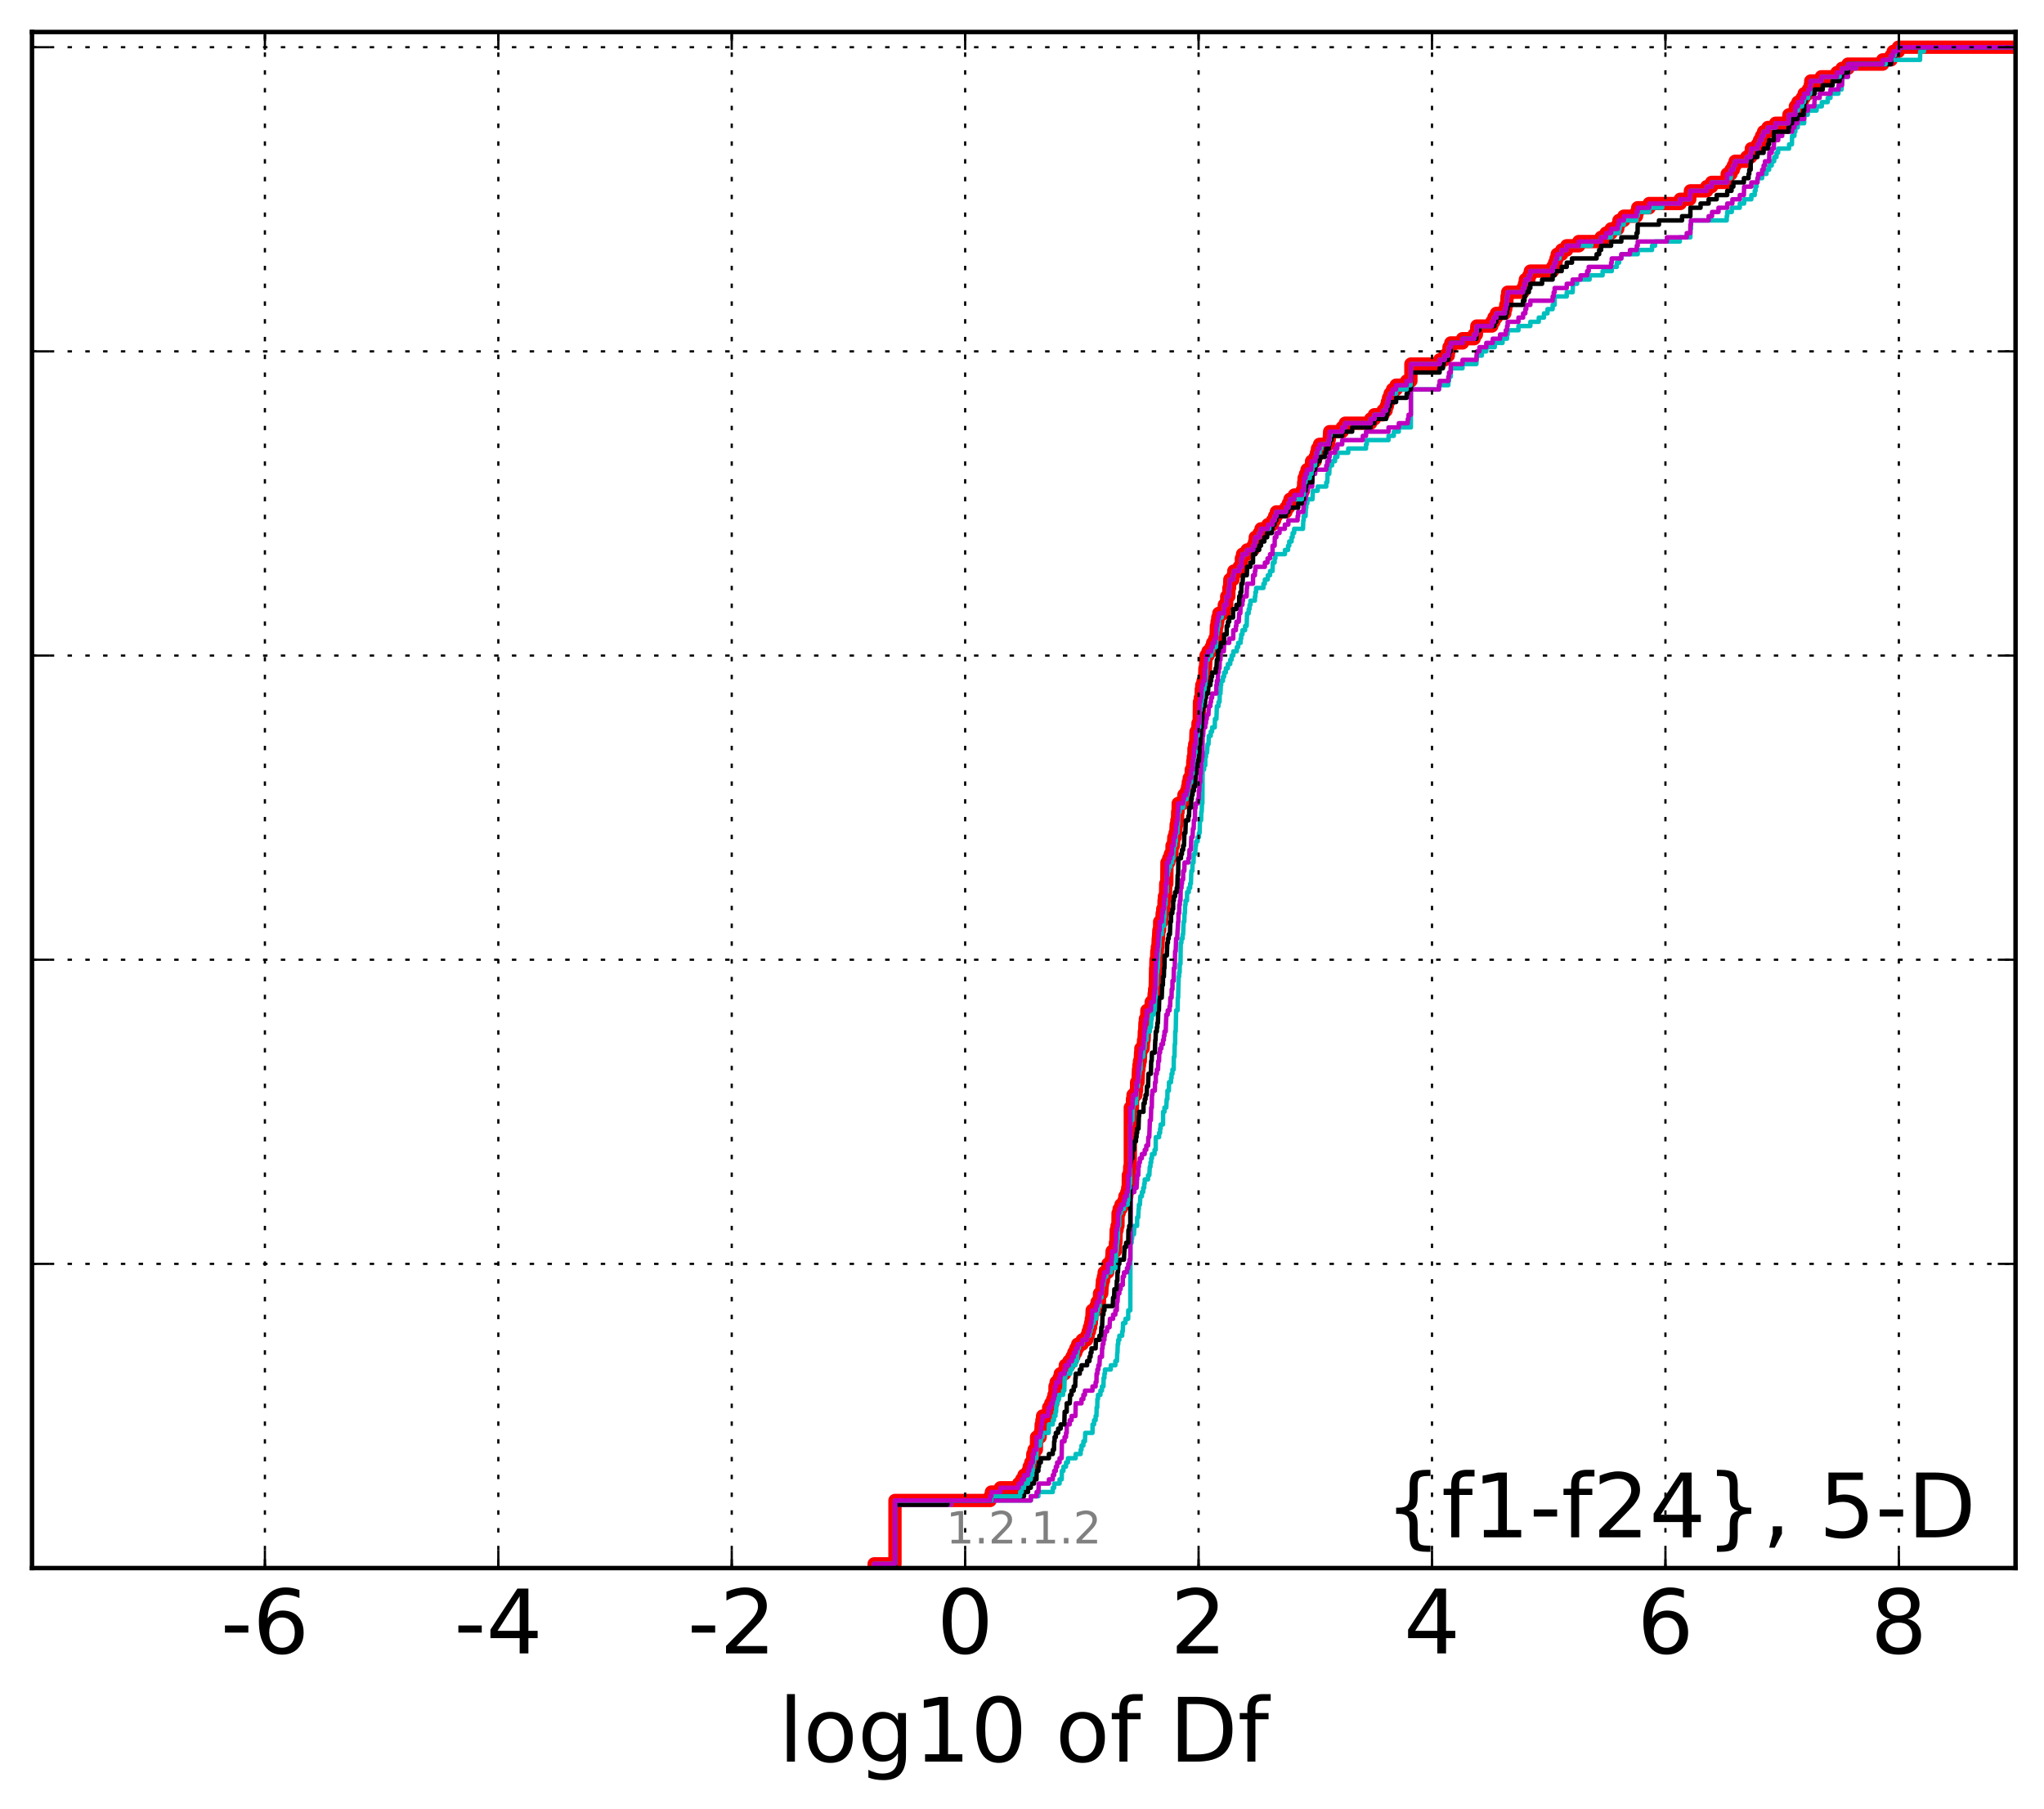 <?xml version="1.0" encoding="utf-8" standalone="no"?>
<!DOCTYPE svg PUBLIC "-//W3C//DTD SVG 1.1//EN"
  "http://www.w3.org/Graphics/SVG/1.1/DTD/svg11.dtd">
<!-- Created with matplotlib (http://matplotlib.org/) -->
<svg height="407pt" version="1.1" viewBox="0 0 460 407" width="460pt" xmlns="http://www.w3.org/2000/svg" xmlns:xlink="http://www.w3.org/1999/xlink">
 <defs>
  <style type="text/css">
*{stroke-linecap:butt;stroke-linejoin:round;stroke-miterlimit:100000;}
  </style>
 </defs>
 <g id="figure_1">
  <g id="patch_1">
   <path d="M 0 407.712 
L 460.8 407.712 
L 460.8 0 
L 0 0 
z
" style="fill:#ffffff;"/>
  </g>
  <g id="axes_1">
   <g id="patch_2">
    <path d="M 7.2 352.8 
L 453.6 352.8 
L 453.6 7.2 
L 7.2 7.2 
z
" style="fill:#ffffff;"/>
   </g>
   <g id="line2d_1">
    <path clip-path="url(#p06f4f09282)" d="M 196.731 352.8 
L 196.731 351.85 
L 201.414 351.85 
L 201.414 337.592 
L 222.821 337.592 
L 222.821 336.642 
L 223.11 336.642 
L 223.11 335.691 
L 225.141 335.691 
L 225.141 334.741 
L 229.251 334.741 
L 229.251 333.79 
L 229.942 333.79 
L 229.942 332.84 
L 230.452 332.84 
L 230.452 331.889 
L 231.357 331.889 
L 231.357 330.939 
L 231.624 330.939 
L 231.624 329.988 
L 231.981 329.988 
L 231.981 329.038 
L 232.421 329.038 
L 232.434 327.137 
L 232.714 327.137 
L 232.714 326.186 
L 233.231 326.186 
L 233.284 323.335 
L 234.078 323.335 
L 234.078 322.384 
L 234.24 322.384 
L 234.324 320.483 
L 234.486 320.483 
L 234.486 319.533 
L 234.634 319.533 
L 234.634 318.582 
L 235.891 318.582 
L 235.891 317.632 
L 236.004 317.632 
L 236.004 316.681 
L 236.479 316.681 
L 236.479 315.731 
L 236.926 315.731 
L 236.926 314.78 
L 237.197 314.78 
L 237.197 313.83 
L 237.415 313.83 
L 237.431 311.929 
L 237.681 311.929 
L 237.681 310.978 
L 238.343 310.978 
L 238.343 310.028 
L 238.617 310.028 
L 238.617 309.077 
L 239.602 309.077 
L 239.602 308.127 
L 239.748 308.127 
L 239.748 307.176 
L 240.572 307.176 
L 240.572 306.226 
L 241.241 306.226 
L 241.241 305.275 
L 241.663 305.275 
L 241.663 304.325 
L 242.112 304.325 
L 242.112 303.374 
L 242.533 303.374 
L 242.533 302.424 
L 243.56 302.424 
L 243.56 301.473 
L 244.559 301.473 
L 244.559 300.523 
L 244.898 300.523 
L 244.898 299.572 
L 245.181 299.572 
L 245.181 298.622 
L 245.438 298.622 
L 245.438 297.671 
L 245.605 297.671 
L 245.605 296.721 
L 245.716 296.721 
L 245.795 294.82 
L 246.629 294.82 
L 246.629 293.869 
L 246.91 293.869 
L 246.91 292.919 
L 247.431 292.919 
L 247.448 291.018 
L 247.948 291.018 
L 248.032 289.117 
L 248.097 289.117 
L 248.097 288.166 
L 248.33 288.166 
L 248.33 287.216 
L 248.501 287.216 
L 248.501 286.265 
L 249.283 286.265 
L 249.354 284.364 
L 250.053 284.364 
L 250.053 283.414 
L 250.182 283.414 
L 250.285 281.513 
L 250.994 281.513 
L 251.027 279.612 
L 251.13 279.612 
L 251.204 276.76 
L 251.393 276.76 
L 251.393 275.81 
L 251.594 275.81 
L 251.624 272.958 
L 251.862 272.958 
L 251.862 272.008 
L 252.271 272.008 
L 252.271 271.057 
L 252.944 271.057 
L 252.944 270.107 
L 253.156 270.107 
L 253.156 269.156 
L 253.588 269.156 
L 253.588 268.206 
L 253.792 268.206 
L 253.792 267.255 
L 253.908 267.255 
L 253.936 264.404 
L 254.192 264.404 
L 254.249 262.503 
L 254.375 262.503 
L 254.375 249.196 
L 254.862 249.196 
L 254.866 247.295 
L 254.992 247.295 
L 254.992 246.345 
L 255.647 246.345 
L 255.647 245.394 
L 255.783 245.394 
L 255.793 243.493 
L 256.109 243.493 
L 256.217 240.642 
L 256.306 240.642 
L 256.306 239.691 
L 256.44 239.691 
L 256.44 238.741 
L 256.62 238.741 
L 256.686 236.84 
L 256.749 236.84 
L 256.749 235.889 
L 257.259 235.889 
L 257.36 233.988 
L 257.477 233.988 
L 257.537 232.087 
L 257.617 232.087 
L 257.67 230.186 
L 257.768 230.186 
L 257.768 229.236 
L 258.067 229.236 
L 258.107 227.335 
L 259.026 227.335 
L 259.077 225.434 
L 259.642 225.434 
L 259.752 223.533 
L 259.844 223.533 
L 259.844 222.582 
L 259.973 222.582 
L 260.064 217.83 
L 260.111 217.83 
L 260.148 215.929 
L 260.291 215.929 
L 260.346 214.028 
L 260.465 214.028 
L 260.465 213.077 
L 260.587 213.077 
L 260.667 211.176 
L 260.71 211.176 
L 260.811 209.275 
L 260.974 209.275 
L 260.984 207.374 
L 261.464 207.374 
L 261.553 205.473 
L 261.676 205.473 
L 261.676 204.523 
L 261.938 204.523 
L 261.971 202.622 
L 262.055 202.622 
L 262.055 201.671 
L 262.295 201.671 
L 262.344 198.82 
L 262.58 198.82 
L 262.626 194.067 
L 263.024 194.067 
L 263.024 193.117 
L 263.383 193.117 
L 263.383 192.166 
L 263.75 192.166 
L 263.77 190.265 
L 264.081 190.265 
L 264.172 188.364 
L 264.455 188.364 
L 264.455 187.414 
L 264.617 187.414 
L 264.7 185.513 
L 264.855 185.513 
L 264.855 184.562 
L 264.999 184.562 
L 265.034 182.661 
L 265.135 182.661 
L 265.158 180.76 
L 266.264 180.76 
L 266.264 179.81 
L 266.434 179.81 
L 266.434 178.859 
L 267.033 178.859 
L 267.033 177.909 
L 267.28 177.909 
L 267.28 176.958 
L 267.429 176.958 
L 267.429 176.008 
L 267.64 176.008 
L 267.64 175.057 
L 268.057 175.057 
L 268.096 173.156 
L 268.393 173.156 
L 268.437 171.255 
L 268.545 171.255 
L 268.545 170.305 
L 268.688 170.305 
L 268.712 168.404 
L 268.865 168.404 
L 268.865 167.453 
L 269.07 167.453 
L 269.165 164.602 
L 269.566 164.602 
L 269.615 162.701 
L 269.878 162.701 
L 269.937 157.949 
L 270.129 157.949 
L 270.129 156.998 
L 270.311 156.998 
L 270.354 155.097 
L 270.459 155.097 
L 270.459 154.147 
L 270.749 154.147 
L 270.749 153.196 
L 271.084 153.196 
L 271.164 150.345 
L 271.286 150.345 
L 271.381 148.444 
L 271.409 148.444 
L 271.409 147.493 
L 271.866 147.493 
L 271.866 146.543 
L 272.575 146.543 
L 272.575 145.592 
L 272.907 145.592 
L 272.907 144.642 
L 273.383 144.642 
L 273.383 143.691 
L 273.662 143.691 
L 273.753 140.84 
L 273.908 140.84 
L 273.908 139.889 
L 274.062 139.889 
L 274.062 138.939 
L 274.295 138.939 
L 274.295 137.988 
L 275.486 137.988 
L 275.532 136.087 
L 276.066 136.087 
L 276.074 134.186 
L 276.542 134.186 
L 276.563 132.285 
L 276.708 132.285 
L 276.777 130.384 
L 277.499 130.384 
L 277.499 129.434 
L 277.663 129.434 
L 277.663 128.483 
L 278.871 128.483 
L 278.871 127.533 
L 279.373 127.533 
L 279.373 125.632 
L 279.633 125.632 
L 279.633 124.681 
L 280.655 124.681 
L 280.655 123.731 
L 282 123.731 
L 282 122.78 
L 282.363 122.78 
L 282.363 121.83 
L 282.501 121.83 
L 282.501 120.879 
L 283.377 120.879 
L 283.377 119.929 
L 283.793 119.929 
L 283.793 118.978 
L 285.352 118.978 
L 285.352 118.028 
L 286.385 118.028 
L 286.385 117.077 
L 286.849 117.077 
L 286.849 116.127 
L 287.243 116.127 
L 287.243 115.176 
L 289.39 115.176 
L 289.39 114.226 
L 289.939 114.226 
L 289.939 113.275 
L 290.304 113.275 
L 290.304 112.325 
L 291.303 112.325 
L 291.303 111.374 
L 292.978 111.374 
L 292.978 110.424 
L 293.331 110.424 
L 293.4 108.523 
L 293.489 108.523 
L 293.489 107.572 
L 293.814 107.572 
L 293.814 106.622 
L 294.147 106.622 
L 294.147 105.671 
L 295.088 105.671 
L 295.167 103.77 
L 295.978 103.77 
L 295.978 102.82 
L 296.276 102.82 
L 296.276 101.869 
L 296.497 101.869 
L 296.497 100.919 
L 296.961 100.919 
L 296.961 99.968 
L 299.011 99.968 
L 299.011 99.018 
L 299.134 99.018 
L 299.235 97.117 
L 302.067 97.117 
L 302.067 96.166 
L 302.747 96.166 
L 302.747 95.216 
L 308.464 95.216 
L 308.464 94.265 
L 309.304 94.265 
L 309.304 93.315 
L 311.258 93.315 
L 311.258 92.364 
L 311.944 92.364 
L 311.944 91.414 
L 312.224 91.414 
L 312.224 90.463 
L 312.49 90.463 
L 312.49 89.513 
L 312.849 89.513 
L 312.849 88.562 
L 313.403 88.562 
L 313.403 87.612 
L 314.192 87.612 
L 314.192 86.661 
L 316.568 86.661 
L 316.568 85.711 
L 317.52 85.711 
L 317.52 81.909 
L 323.989 81.909 
L 323.989 80.958 
L 325.104 80.958 
L 325.104 80.008 
L 325.945 80.008 
L 325.945 79.057 
L 326.099 79.057 
L 326.099 78.107 
L 326.5 78.107 
L 326.5 77.156 
L 329.139 77.156 
L 329.139 76.206 
L 331.764 76.206 
L 331.764 75.255 
L 332.26 75.255 
L 332.364 73.354 
L 335.731 73.354 
L 335.731 72.404 
L 336.205 72.404 
L 336.205 71.453 
L 336.765 71.453 
L 336.765 70.503 
L 338.663 70.503 
L 338.663 69.552 
L 338.867 69.552 
L 338.867 68.602 
L 339.085 68.602 
L 339.159 66.701 
L 339.301 66.701 
L 339.301 65.75 
L 342.733 65.75 
L 342.733 64.8 
L 343.085 64.8 
L 343.085 63.85 
L 343.277 63.85 
L 343.277 62.899 
L 344.069 62.899 
L 344.069 61.949 
L 344.403 61.949 
L 344.403 60.998 
L 349.417 60.998 
L 349.417 60.048 
L 349.869 60.048 
L 349.869 59.097 
L 350.194 59.097 
L 350.194 58.147 
L 350.451 58.147 
L 350.451 57.196 
L 351.458 57.196 
L 351.458 56.246 
L 352.588 56.246 
L 352.588 55.295 
L 355.306 55.295 
L 355.306 54.345 
L 360.328 54.345 
L 360.328 53.394 
L 361.433 53.394 
L 361.433 52.444 
L 362.572 52.444 
L 362.572 51.493 
L 364.071 51.493 
L 364.071 50.543 
L 364.338 50.543 
L 364.338 49.592 
L 365.438 49.592 
L 365.438 48.642 
L 368.298 48.642 
L 368.298 47.691 
L 368.564 47.691 
L 368.564 46.741 
L 371.154 46.741 
L 371.154 45.79 
L 378.13 45.79 
L 378.13 44.84 
L 380.28 44.84 
L 380.28 43.889 
L 380.417 43.889 
L 380.417 42.939 
L 384.098 42.939 
L 384.098 41.988 
L 385.196 41.988 
L 385.196 41.038 
L 388.683 41.038 
L 388.707 39.137 
L 389.562 39.137 
L 389.562 38.186 
L 390.092 38.186 
L 390.092 37.236 
L 390.49 37.236 
L 390.49 36.285 
L 393.105 36.285 
L 393.105 35.335 
L 393.987 35.335 
L 393.987 34.384 
L 394.136 34.384 
L 394.136 33.434 
L 395.512 33.434 
L 395.512 32.483 
L 395.982 32.483 
L 395.982 31.533 
L 396.438 31.533 
L 396.438 30.582 
L 396.896 30.582 
L 396.896 29.632 
L 397.876 29.632 
L 397.876 28.681 
L 399.603 28.681 
L 399.603 27.731 
L 402.514 27.731 
L 402.591 25.83 
L 404.032 25.83 
L 404.046 23.929 
L 404.618 23.929 
L 404.618 22.978 
L 405.578 22.978 
L 405.578 22.028 
L 406.019 22.028 
L 406.019 21.077 
L 406.967 21.077 
L 406.967 20.127 
L 407.378 20.127 
L 407.378 19.176 
L 407.51 19.176 
L 407.51 18.226 
L 409.885 18.226 
L 409.885 17.275 
L 413.405 17.275 
L 413.405 16.325 
L 414.545 16.325 
L 414.545 15.374 
L 415.888 15.374 
L 415.888 14.424 
L 423.698 14.424 
L 423.698 13.473 
L 425.574 13.473 
L 425.574 12.523 
L 426.066 12.523 
L 426.066 11.572 
L 427.222 11.572 
L 427.222 10.622 
L 427.222 10.622 
L 453.6 10.622 
L 453.6 10.622 
" style="fill:none;stroke:#ff0000;stroke-linecap:square;stroke-width:3.0;"/>
   </g>
   <g id="line2d_2">
    <path clip-path="url(#p06f4f09282)" d="M 201.414 352.8 
L 201.414 351.85 
L 201.414 351.85 
L 201.414 351.85 
L 201.414 350.899 
L 201.414 350.899 
L 201.414 350.899 
L 201.414 349.949 
L 201.414 349.949 
L 201.414 349.949 
L 201.414 348.998 
L 201.414 348.998 
L 201.414 348.998 
L 201.414 348.048 
L 201.414 348.048 
L 201.414 348.048 
L 201.414 347.097 
L 201.414 347.097 
L 201.414 347.097 
L 201.414 346.147 
L 201.414 346.147 
L 201.414 346.147 
L 201.414 345.196 
L 201.414 345.196 
L 201.414 345.196 
L 201.414 344.246 
L 201.414 344.246 
L 201.414 344.246 
L 201.414 343.295 
L 201.414 343.295 
L 201.414 343.295 
L 201.414 342.345 
L 201.414 342.345 
L 201.414 342.345 
L 201.414 341.394 
L 201.414 341.394 
L 201.414 341.394 
L 201.414 340.444 
L 201.414 340.444 
L 201.414 340.444 
L 201.414 339.493 
L 201.414 339.493 
L 201.414 339.493 
L 201.414 338.543 
L 214.023 338.543 
L 214.023 337.592 
L 231.981 337.592 
L 231.981 336.642 
L 233.691 336.642 
L 233.691 335.691 
L 236.926 335.691 
L 236.926 334.741 
L 237.243 334.741 
L 237.243 333.79 
L 238.454 333.79 
L 238.454 332.84 
L 238.937 332.84 
L 238.977 330.939 
L 239.323 330.939 
L 239.323 329.988 
L 239.907 329.988 
L 239.907 329.038 
L 240.337 329.038 
L 240.337 328.087 
L 242.069 328.087 
L 242.069 327.137 
L 243.198 327.137 
L 243.198 326.186 
L 243.388 326.186 
L 243.388 325.236 
L 243.81 325.236 
L 243.81 324.285 
L 244.165 324.285 
L 244.237 322.384 
L 245.864 322.384 
L 245.889 320.483 
L 246.218 320.483 
L 246.218 319.533 
L 246.569 319.533 
L 246.569 318.582 
L 246.756 318.582 
L 246.801 316.681 
L 246.938 316.681 
L 246.963 314.78 
L 247.1 314.78 
L 247.1 313.83 
L 247.652 313.83 
L 247.652 312.879 
L 247.994 312.879 
L 247.994 311.929 
L 248.33 311.929 
L 248.366 310.028 
L 248.545 310.028 
L 248.545 309.077 
L 248.668 309.077 
L 248.668 308.127 
L 249.983 308.127 
L 249.983 307.176 
L 251.01 307.176 
L 251.01 306.226 
L 251.365 306.226 
L 251.443 304.325 
L 251.491 304.325 
L 251.551 302.424 
L 251.666 302.424 
L 251.666 301.473 
L 251.903 301.473 
L 251.903 300.523 
L 252.547 300.523 
L 252.547 299.572 
L 252.68 299.572 
L 252.749 297.671 
L 253.285 297.671 
L 253.285 296.721 
L 253.896 296.721 
L 253.911 294.82 
L 254.375 294.82 
L 254.405 279.612 
L 254.676 279.612 
L 254.676 278.661 
L 254.795 278.661 
L 254.795 277.711 
L 255.202 277.711 
L 255.284 275.81 
L 255.906 275.81 
L 255.917 273.909 
L 256.156 273.909 
L 256.246 272.008 
L 256.306 272.008 
L 256.306 271.057 
L 256.528 271.057 
L 256.634 269.156 
L 256.986 269.156 
L 256.986 268.206 
L 257.278 268.206 
L 257.278 267.255 
L 257.499 267.255 
L 257.499 266.305 
L 257.617 266.305 
L 257.617 265.354 
L 258.368 265.354 
L 258.368 264.404 
L 258.656 264.404 
L 258.757 262.503 
L 258.916 262.503 
L 258.916 261.552 
L 259.077 261.552 
L 259.077 260.602 
L 259.251 260.602 
L 259.251 259.651 
L 259.835 259.651 
L 259.835 258.701 
L 260.086 258.701 
L 260.115 255.85 
L 260.849 255.85 
L 260.849 254.899 
L 261.076 254.899 
L 261.076 253.949 
L 261.198 253.949 
L 261.198 252.998 
L 261.736 252.998 
L 261.755 250.147 
L 262.063 250.147 
L 262.063 249.196 
L 262.469 249.196 
L 262.563 247.295 
L 262.713 247.295 
L 262.736 245.394 
L 263.055 245.394 
L 263.082 243.493 
L 263.536 243.493 
L 263.536 242.543 
L 263.656 242.543 
L 263.656 241.592 
L 263.862 241.592 
L 263.862 240.642 
L 264.136 240.642 
L 264.172 237.79 
L 264.315 237.79 
L 264.369 234.939 
L 264.455 234.939 
L 264.487 232.087 
L 264.589 232.087 
L 264.689 227.335 
L 265.016 227.335 
L 265.065 224.483 
L 265.135 224.483 
L 265.23 220.681 
L 265.248 220.681 
L 265.248 219.731 
L 265.361 219.731 
L 265.361 218.78 
L 265.485 218.78 
L 265.503 216.879 
L 265.664 216.879 
L 265.73 212.127 
L 265.876 212.127 
L 265.876 211.176 
L 266.152 211.176 
L 266.152 210.226 
L 266.264 210.226 
L 266.37 207.374 
L 266.527 207.374 
L 266.581 205.473 
L 266.658 205.473 
L 266.717 203.572 
L 266.806 203.572 
L 266.806 202.622 
L 267.132 202.622 
L 267.153 200.721 
L 267.533 200.721 
L 267.533 199.77 
L 267.838 199.77 
L 267.838 198.82 
L 268.006 198.82 
L 268.114 195.968 
L 268.338 195.968 
L 268.393 194.067 
L 268.605 194.067 
L 268.643 192.166 
L 268.974 192.166 
L 269.067 190.265 
L 269.162 190.265 
L 269.162 189.315 
L 269.527 189.315 
L 269.527 188.364 
L 269.803 188.364 
L 269.803 187.414 
L 269.974 187.414 
L 270.045 184.562 
L 270.311 184.562 
L 270.348 182.661 
L 270.44 182.661 
L 270.511 180.76 
L 270.6 180.76 
L 270.648 173.156 
L 270.978 173.156 
L 270.978 172.206 
L 271.24 172.206 
L 271.25 170.305 
L 271.409 170.305 
L 271.409 169.354 
L 271.648 169.354 
L 271.758 167.453 
L 271.972 167.453 
L 272.048 165.552 
L 272.476 165.552 
L 272.476 164.602 
L 272.781 164.602 
L 272.781 163.651 
L 273.382 163.651 
L 273.42 161.75 
L 273.753 161.75 
L 273.857 158.899 
L 274.218 158.899 
L 274.218 157.949 
L 274.451 157.949 
L 274.507 156.048 
L 274.662 156.048 
L 274.751 154.147 
L 274.823 154.147 
L 274.823 153.196 
L 275.227 153.196 
L 275.227 152.246 
L 275.489 152.246 
L 275.489 151.295 
L 275.874 151.295 
L 275.874 150.345 
L 276.331 150.345 
L 276.331 149.394 
L 276.867 149.394 
L 276.867 148.444 
L 277.176 148.444 
L 277.176 147.493 
L 277.55 147.493 
L 277.55 146.543 
L 278.338 146.543 
L 278.338 145.592 
L 278.651 145.592 
L 278.651 144.642 
L 279.203 144.642 
L 279.203 143.691 
L 279.334 143.691 
L 279.334 142.741 
L 279.608 142.741 
L 279.608 141.79 
L 280.205 141.79 
L 280.205 140.84 
L 280.557 140.84 
L 280.655 137.988 
L 281.013 137.988 
L 281.013 137.038 
L 281.212 137.038 
L 281.212 136.087 
L 281.423 136.087 
L 281.423 135.137 
L 282.414 135.137 
L 282.414 134.186 
L 282.529 134.186 
L 282.529 133.236 
L 282.687 133.236 
L 282.687 132.285 
L 284.339 132.285 
L 284.339 131.335 
L 284.656 131.335 
L 284.656 130.384 
L 285.315 130.384 
L 285.315 129.434 
L 285.822 129.434 
L 285.822 128.483 
L 286.385 128.483 
L 286.439 126.582 
L 286.849 126.582 
L 286.849 125.632 
L 287.022 125.632 
L 287.022 124.681 
L 289.177 124.681 
L 289.177 123.731 
L 289.878 123.731 
L 289.878 122.78 
L 290.14 122.78 
L 290.14 121.83 
L 290.67 121.83 
L 290.67 120.879 
L 290.901 120.879 
L 290.901 119.929 
L 291.245 119.929 
L 291.245 118.978 
L 293.24 118.978 
L 293.306 117.077 
L 293.4 117.077 
L 293.4 116.127 
L 293.814 116.127 
L 293.878 114.226 
L 293.977 114.226 
L 293.977 113.275 
L 294.208 113.275 
L 294.208 112.325 
L 295.377 112.325 
L 295.454 110.424 
L 296.543 110.424 
L 296.543 109.473 
L 298.473 109.473 
L 298.473 108.523 
L 298.71 108.523 
L 298.759 106.622 
L 299.148 106.622 
L 299.235 104.721 
L 299.792 104.721 
L 299.792 103.77 
L 300.446 103.77 
L 300.446 102.82 
L 300.971 102.82 
L 300.971 101.869 
L 303.415 101.869 
L 303.415 100.919 
L 307.42 100.919 
L 307.42 99.968 
L 307.602 99.968 
L 307.602 99.018 
L 312.49 99.018 
L 312.49 98.067 
L 313.672 98.067 
L 313.672 97.117 
L 314.8 97.117 
L 314.8 96.166 
L 317.52 96.166 
L 317.52 87.612 
L 323.837 87.612 
L 323.837 86.661 
L 325.945 86.661 
L 325.945 85.711 
L 326.099 85.711 
L 326.099 84.76 
L 326.488 84.76 
L 326.5 82.859 
L 329.139 82.859 
L 329.139 81.909 
L 332.26 81.909 
L 332.364 80.008 
L 333.489 80.008 
L 333.489 79.057 
L 334.487 79.057 
L 334.487 78.107 
L 336.391 78.107 
L 336.391 77.156 
L 338.148 77.156 
L 338.148 76.206 
L 339.159 76.206 
L 339.159 75.255 
L 339.301 75.255 
L 339.301 74.305 
L 341.732 74.305 
L 341.732 73.354 
L 344.403 73.354 
L 344.403 72.404 
L 346.3 72.404 
L 346.3 71.453 
L 347.471 71.453 
L 347.471 70.503 
L 348.263 70.503 
L 348.263 69.552 
L 349.417 69.552 
L 349.417 68.602 
L 349.869 68.602 
L 349.879 66.701 
L 352.588 66.701 
L 352.588 65.75 
L 353.922 65.75 
L 354.003 63.85 
L 354.93 63.85 
L 354.93 62.899 
L 357.739 62.899 
L 357.739 61.949 
L 360.665 61.949 
L 360.665 60.998 
L 362.721 60.998 
L 362.721 60.048 
L 363.861 60.048 
L 363.861 59.097 
L 364.387 59.097 
L 364.387 58.147 
L 364.881 58.147 
L 364.881 57.196 
L 368.564 57.196 
L 368.564 56.246 
L 371.785 56.246 
L 371.785 55.295 
L 372.477 55.295 
L 372.477 54.345 
L 378.043 54.345 
L 378.043 53.394 
L 380.417 53.394 
L 380.425 51.493 
L 380.547 51.493 
L 380.575 49.592 
L 388.596 49.592 
L 388.596 48.642 
L 388.707 48.642 
L 388.707 47.691 
L 389.738 47.691 
L 389.738 46.741 
L 391.537 46.741 
L 391.537 45.79 
L 392.516 45.79 
L 392.516 44.84 
L 394.136 44.84 
L 394.136 43.889 
L 394.898 43.889 
L 394.898 42.939 
L 395.082 42.939 
L 395.082 41.988 
L 395.312 41.988 
L 395.312 41.038 
L 395.512 41.038 
L 395.512 40.087 
L 396.568 40.087 
L 396.568 39.137 
L 397.545 39.137 
L 397.545 38.186 
L 398.14 38.186 
L 398.14 37.236 
L 398.73 37.236 
L 398.73 36.285 
L 399.274 36.285 
L 399.274 35.335 
L 399.798 35.335 
L 399.798 34.384 
L 400.16 34.384 
L 400.16 33.434 
L 402.628 33.434 
L 402.628 32.483 
L 403.273 32.483 
L 403.304 30.582 
L 403.831 30.582 
L 403.831 29.632 
L 404.038 29.632 
L 404.038 28.681 
L 404.582 28.681 
L 404.582 27.731 
L 406.019 27.731 
L 406.036 25.83 
L 406.833 25.83 
L 406.833 24.879 
L 408.821 24.879 
L 408.821 23.929 
L 409.998 23.929 
L 409.998 22.978 
L 411.322 22.978 
L 411.322 22.028 
L 411.947 22.028 
L 411.947 21.077 
L 413.725 21.077 
L 413.725 20.127 
L 414.445 20.127 
L 414.545 18.226 
L 414.604 18.226 
L 414.604 17.275 
L 415.888 17.275 
L 415.888 16.325 
L 416.015 16.325 
L 416.015 15.374 
L 417.701 15.374 
L 417.701 14.424 
L 425.574 14.424 
L 425.574 13.473 
L 432.109 13.473 
L 432.13 11.572 
L 432.989 11.572 
L 432.989 10.622 
L 432.989 10.622 
L 453.6 10.622 
L 453.6 10.622 
" style="fill:none;stroke:#00bfbf;stroke-linecap:square;"/>
   </g>
   <g id="line2d_3">
    <path clip-path="url(#p06f4f09282)" d="M 201.414 352.8 
L 201.414 351.85 
L 201.414 351.85 
L 201.414 351.85 
L 201.414 350.899 
L 201.414 350.899 
L 201.414 350.899 
L 201.414 349.949 
L 201.414 349.949 
L 201.414 349.949 
L 201.414 348.998 
L 201.414 348.998 
L 201.414 348.998 
L 201.414 348.048 
L 201.414 348.048 
L 201.414 348.048 
L 201.414 347.097 
L 201.414 347.097 
L 201.414 347.097 
L 201.414 346.147 
L 201.414 346.147 
L 201.414 346.147 
L 201.414 345.196 
L 201.414 345.196 
L 201.414 345.196 
L 201.414 344.246 
L 201.414 344.246 
L 201.414 344.246 
L 201.414 343.295 
L 201.414 343.295 
L 201.414 343.295 
L 201.414 342.345 
L 201.414 342.345 
L 201.414 342.345 
L 201.414 341.394 
L 201.414 341.394 
L 201.414 341.394 
L 201.414 340.444 
L 201.414 340.444 
L 201.414 340.444 
L 201.414 339.493 
L 201.414 339.493 
L 201.414 339.493 
L 201.414 338.543 
L 214.023 338.543 
L 214.023 337.592 
L 231.981 337.592 
L 231.981 336.642 
L 233.284 336.642 
L 233.284 335.691 
L 233.691 335.691 
L 233.779 333.79 
L 236.054 333.79 
L 236.054 332.84 
L 236.926 332.84 
L 236.926 331.889 
L 237.243 331.889 
L 237.243 330.939 
L 237.615 330.939 
L 237.615 329.988 
L 237.912 329.988 
L 237.912 329.038 
L 238.454 329.038 
L 238.454 328.087 
L 238.921 328.087 
L 238.977 324.285 
L 239.577 324.285 
L 239.577 323.335 
L 239.913 323.335 
L 239.913 322.384 
L 240.064 322.384 
L 240.064 320.483 
L 240.747 320.483 
L 240.747 319.533 
L 241.156 319.533 
L 241.156 318.582 
L 242.023 318.582 
L 242.09 315.731 
L 243.388 315.731 
L 243.388 314.78 
L 243.81 314.78 
L 243.81 313.83 
L 244.165 313.83 
L 244.165 312.879 
L 245.864 312.879 
L 245.864 311.929 
L 246.569 311.929 
L 246.569 310.978 
L 246.756 310.978 
L 246.783 309.077 
L 246.963 309.077 
L 246.963 308.127 
L 247.185 308.127 
L 247.185 307.176 
L 247.431 307.176 
L 247.52 305.275 
L 247.994 305.275 
L 248.023 303.374 
L 248.126 303.374 
L 248.126 302.424 
L 248.33 302.424 
L 248.33 301.473 
L 248.545 301.473 
L 248.545 300.523 
L 248.668 300.523 
L 248.668 299.572 
L 249.155 299.572 
L 249.155 298.622 
L 249.703 298.622 
L 249.795 296.721 
L 250.497 296.721 
L 250.497 295.77 
L 251.01 295.77 
L 251.01 294.82 
L 251.333 294.82 
L 251.365 292.919 
L 251.491 292.919 
L 251.594 291.018 
L 251.913 291.018 
L 251.913 290.067 
L 252.197 290.067 
L 252.197 289.117 
L 252.68 289.117 
L 252.688 287.216 
L 252.956 287.216 
L 252.956 286.265 
L 253.616 286.265 
L 253.616 285.315 
L 253.911 285.315 
L 253.911 284.364 
L 254.184 284.364 
L 254.184 283.414 
L 254.375 283.414 
L 254.483 268.206 
L 255.284 268.206 
L 255.284 267.255 
L 255.783 267.255 
L 255.888 265.354 
L 255.917 265.354 
L 255.917 264.404 
L 256.172 264.404 
L 256.192 262.503 
L 256.306 262.503 
L 256.306 261.552 
L 256.528 261.552 
L 256.528 260.602 
L 256.974 260.602 
L 256.974 259.651 
L 257.617 259.651 
L 257.617 258.701 
L 257.969 258.701 
L 257.969 257.75 
L 258.368 257.75 
L 258.43 255.85 
L 258.636 255.85 
L 258.745 252.998 
L 258.757 252.998 
L 258.757 252.048 
L 259.004 252.048 
L 259.077 249.196 
L 259.213 249.196 
L 259.251 246.345 
L 259.338 246.345 
L 259.338 245.394 
L 259.887 245.394 
L 259.953 243.493 
L 260.111 243.493 
L 260.115 241.592 
L 260.346 241.592 
L 260.346 240.642 
L 260.62 240.642 
L 260.667 238.741 
L 260.849 238.741 
L 260.888 236.84 
L 261.076 236.84 
L 261.076 235.889 
L 261.369 235.889 
L 261.369 234.939 
L 261.736 234.939 
L 261.736 233.988 
L 261.929 233.988 
L 261.929 233.038 
L 262.063 233.038 
L 262.063 232.087 
L 262.343 232.087 
L 262.437 229.236 
L 262.469 229.236 
L 262.469 228.285 
L 262.791 228.285 
L 262.791 227.335 
L 263.21 227.335 
L 263.21 226.384 
L 263.345 226.384 
L 263.388 224.483 
L 263.656 224.483 
L 263.695 222.582 
L 263.862 222.582 
L 263.867 220.681 
L 264.136 220.681 
L 264.172 217.83 
L 264.369 217.83 
L 264.455 214.028 
L 264.589 214.028 
L 264.685 211.176 
L 264.92 211.176 
L 265.016 209.275 
L 265.034 209.275 
L 265.135 207.374 
L 265.198 207.374 
L 265.221 205.473 
L 265.388 205.473 
L 265.4 203.572 
L 265.523 203.572 
L 265.523 202.622 
L 265.664 202.622 
L 265.721 199.77 
L 265.898 199.77 
L 265.898 198.82 
L 266.018 198.82 
L 266.018 197.869 
L 266.264 197.869 
L 266.273 195.968 
L 266.527 195.968 
L 266.581 194.067 
L 267.439 194.067 
L 267.439 193.117 
L 267.64 193.117 
L 267.691 191.216 
L 268.006 191.216 
L 268.109 188.364 
L 268.393 188.364 
L 268.456 186.463 
L 268.643 186.463 
L 268.688 184.562 
L 268.898 184.562 
L 268.974 181.711 
L 269.087 181.711 
L 269.087 180.76 
L 269.587 180.76 
L 269.587 179.81 
L 269.773 179.81 
L 269.803 177.909 
L 269.901 177.909 
L 269.937 176.008 
L 270.124 176.008 
L 270.129 174.107 
L 270.239 174.107 
L 270.311 171.255 
L 270.459 171.255 
L 270.459 170.305 
L 270.6 170.305 
L 270.648 165.552 
L 270.764 165.552 
L 270.875 163.651 
L 271.25 163.651 
L 271.25 162.701 
L 271.409 162.701 
L 271.409 161.75 
L 271.586 161.75 
L 271.586 160.8 
L 271.954 160.8 
L 272.048 158.899 
L 272.395 158.899 
L 272.395 157.949 
L 272.549 157.949 
L 272.549 156.998 
L 272.781 156.998 
L 272.781 156.048 
L 273.73 156.048 
L 273.753 154.147 
L 273.857 154.147 
L 273.857 153.196 
L 274.06 153.196 
L 274.121 151.295 
L 274.27 151.295 
L 274.27 150.345 
L 274.451 150.345 
L 274.507 148.444 
L 274.662 148.444 
L 274.751 146.543 
L 275.424 146.543 
L 275.489 144.642 
L 276.631 144.642 
L 276.631 143.691 
L 277.538 143.691 
L 277.55 141.79 
L 278.132 141.79 
L 278.132 140.84 
L 278.251 140.84 
L 278.251 139.889 
L 278.78 139.889 
L 278.883 137.988 
L 279.141 137.988 
L 279.203 136.087 
L 279.608 136.087 
L 279.608 135.137 
L 279.732 135.137 
L 279.732 134.186 
L 280.54 134.186 
L 280.596 132.285 
L 280.655 132.285 
L 280.655 131.335 
L 281.984 131.335 
L 282 129.434 
L 282.414 129.434 
L 282.414 128.483 
L 282.529 128.483 
L 282.529 127.533 
L 284.656 127.533 
L 284.656 126.582 
L 285.262 126.582 
L 285.262 125.632 
L 285.822 125.632 
L 285.822 124.681 
L 286.385 124.681 
L 286.385 122.78 
L 286.849 122.78 
L 286.89 120.879 
L 287.243 120.879 
L 287.243 119.929 
L 287.959 119.929 
L 287.959 118.978 
L 289.15 118.978 
L 289.15 118.028 
L 289.939 118.028 
L 289.939 117.077 
L 292.026 117.077 
L 292.026 116.127 
L 292.158 116.127 
L 292.158 115.176 
L 293.306 115.176 
L 293.4 113.275 
L 293.558 113.275 
L 293.558 112.325 
L 293.814 112.325 
L 293.814 111.374 
L 293.977 111.374 
L 293.977 110.424 
L 294.208 110.424 
L 294.208 109.473 
L 295.309 109.473 
L 295.382 106.622 
L 295.978 106.622 
L 295.978 105.671 
L 298.473 105.671 
L 298.473 104.721 
L 298.71 104.721 
L 298.71 103.77 
L 299.101 103.77 
L 299.101 102.82 
L 299.235 102.82 
L 299.235 101.869 
L 300.446 101.869 
L 300.446 100.919 
L 300.971 100.919 
L 300.971 99.968 
L 302.067 99.968 
L 302.067 99.018 
L 306.693 99.018 
L 306.693 98.067 
L 307.42 98.067 
L 307.42 97.117 
L 312.49 97.117 
L 312.49 96.166 
L 314.8 96.166 
L 314.8 95.216 
L 316.816 95.216 
L 316.816 94.265 
L 316.996 94.265 
L 316.996 93.315 
L 317.52 93.315 
L 317.52 87.612 
L 323.837 87.612 
L 323.837 86.661 
L 323.989 86.661 
L 323.989 85.711 
L 325.945 85.711 
L 325.945 84.76 
L 326.099 84.76 
L 326.099 83.81 
L 326.488 83.81 
L 326.5 81.909 
L 329.139 81.909 
L 329.139 80.958 
L 332.26 80.958 
L 332.364 79.057 
L 332.943 79.057 
L 332.943 78.107 
L 334.487 78.107 
L 334.487 77.156 
L 335.935 77.156 
L 335.935 76.206 
L 337.583 76.206 
L 337.583 75.255 
L 338.867 75.255 
L 338.867 74.305 
L 339.159 74.305 
L 339.159 73.354 
L 339.301 73.354 
L 339.301 72.404 
L 341.732 72.404 
L 341.732 71.453 
L 342.772 71.453 
L 342.772 70.503 
L 343.277 70.503 
L 343.277 69.552 
L 343.481 69.552 
L 343.481 68.602 
L 344.403 68.602 
L 344.403 67.651 
L 349.417 67.651 
L 349.417 66.701 
L 349.653 66.701 
L 349.653 65.75 
L 349.869 65.75 
L 349.869 64.8 
L 352.588 64.8 
L 352.588 63.85 
L 353.922 63.85 
L 353.922 62.899 
L 355.704 62.899 
L 355.704 61.949 
L 357.182 61.949 
L 357.182 60.998 
L 357.534 60.998 
L 357.534 60.048 
L 362.572 60.048 
L 362.572 59.097 
L 362.721 59.097 
L 362.721 58.147 
L 364.881 58.147 
L 364.881 57.196 
L 366.819 57.196 
L 366.819 56.246 
L 368.346 56.246 
L 368.346 55.295 
L 368.564 55.295 
L 368.564 54.345 
L 375.133 54.345 
L 375.133 53.394 
L 379.596 53.394 
L 379.596 52.444 
L 380.417 52.444 
L 380.426 50.543 
L 380.547 50.543 
L 380.547 49.592 
L 384.523 49.592 
L 384.523 48.642 
L 385.288 48.642 
L 385.288 47.691 
L 386.748 47.691 
L 386.748 46.741 
L 388.707 46.741 
L 388.707 45.79 
L 389.871 45.79 
L 389.871 44.84 
L 391.537 44.84 
L 391.537 43.889 
L 392.461 43.889 
L 392.516 41.988 
L 394.136 41.988 
L 394.136 41.038 
L 395.512 41.038 
L 395.512 40.087 
L 395.678 40.087 
L 395.678 39.137 
L 396.568 39.137 
L 396.568 38.186 
L 396.896 38.186 
L 396.896 37.236 
L 397.203 37.236 
L 397.203 36.285 
L 398.14 36.285 
L 398.19 34.384 
L 398.73 34.384 
L 398.73 33.434 
L 399.176 33.434 
L 399.274 31.533 
L 400.19 31.533 
L 400.19 30.582 
L 401.087 30.582 
L 401.087 29.632 
L 403.304 29.632 
L 403.304 28.681 
L 403.831 28.681 
L 403.831 27.731 
L 404.52 27.731 
L 404.52 26.78 
L 406.019 26.78 
L 406.036 24.879 
L 406.868 24.879 
L 406.868 23.929 
L 408.288 23.929 
L 408.394 22.028 
L 409.513 22.028 
L 409.513 21.077 
L 411.947 21.077 
L 411.947 20.127 
L 413.755 20.127 
L 413.755 19.176 
L 414.545 19.176 
L 414.604 17.275 
L 415.888 17.275 
L 415.888 16.325 
L 416.015 16.325 
L 416.015 15.374 
L 417.701 15.374 
L 417.701 14.424 
L 425.574 14.424 
L 425.656 12.523 
L 426.551 12.523 
L 426.551 11.572 
L 427.222 11.572 
L 427.222 10.622 
L 427.222 10.622 
L 453.6 10.622 
L 453.6 10.622 
" style="fill:none;stroke:#bf00bf;stroke-linecap:square;"/>
   </g>
   <g id="line2d_4">
    <path clip-path="url(#p06f4f09282)" d="M 201.414 352.8 
L 201.414 351.85 
L 201.414 351.85 
L 201.414 351.85 
L 201.414 350.899 
L 201.414 350.899 
L 201.414 350.899 
L 201.414 349.949 
L 201.414 349.949 
L 201.414 349.949 
L 201.414 348.998 
L 201.414 348.998 
L 201.414 348.998 
L 201.414 348.048 
L 201.414 348.048 
L 201.414 348.048 
L 201.414 347.097 
L 201.414 347.097 
L 201.414 347.097 
L 201.414 346.147 
L 201.414 346.147 
L 201.414 346.147 
L 201.414 345.196 
L 201.414 345.196 
L 201.414 345.196 
L 201.414 344.246 
L 201.414 344.246 
L 201.414 344.246 
L 201.414 343.295 
L 201.414 343.295 
L 201.414 343.295 
L 201.414 342.345 
L 201.414 342.345 
L 201.414 342.345 
L 201.414 341.394 
L 201.414 341.394 
L 201.414 341.394 
L 201.414 340.444 
L 201.414 340.444 
L 201.414 340.444 
L 201.414 339.493 
L 201.414 339.493 
L 201.414 339.493 
L 201.414 338.543 
L 213.208 338.543 
L 213.208 337.592 
L 223.11 337.592 
L 223.11 336.642 
L 230.452 336.642 
L 230.452 335.691 
L 231.357 335.691 
L 231.357 334.741 
L 231.981 334.741 
L 231.981 333.79 
L 232.714 333.79 
L 232.714 332.84 
L 233.262 332.84 
L 233.284 330.939 
L 233.691 330.939 
L 233.691 329.988 
L 233.82 329.988 
L 233.82 329.038 
L 234.24 329.038 
L 234.24 328.087 
L 236.054 328.087 
L 236.054 327.137 
L 236.926 327.137 
L 236.926 326.186 
L 237.197 326.186 
L 237.243 324.285 
L 237.336 324.285 
L 237.336 323.335 
L 237.615 323.335 
L 237.615 322.384 
L 238.132 322.384 
L 238.132 321.434 
L 238.698 321.434 
L 238.698 320.483 
L 239.516 320.483 
L 239.602 317.632 
L 240.064 317.632 
L 240.064 315.731 
L 240.747 315.731 
L 240.833 313.83 
L 241.156 313.83 
L 241.156 312.879 
L 241.634 312.879 
L 241.634 311.929 
L 241.97 311.929 
L 242.023 310.028 
L 242.09 310.028 
L 242.09 309.077 
L 243.002 309.077 
L 243.002 308.127 
L 243.388 308.127 
L 243.388 307.176 
L 244.651 307.176 
L 244.651 306.226 
L 245.181 306.226 
L 245.181 305.275 
L 245.438 305.275 
L 245.438 304.325 
L 245.639 304.325 
L 245.639 303.374 
L 246.569 303.374 
L 246.629 301.473 
L 247.431 301.473 
L 247.431 300.523 
L 247.771 300.523 
L 247.859 298.622 
L 248.023 298.622 
L 248.126 295.77 
L 248.33 295.77 
L 248.33 294.82 
L 248.555 294.82 
L 248.555 293.869 
L 250.437 293.869 
L 250.497 291.968 
L 250.725 291.968 
L 250.786 290.067 
L 251.29 290.067 
L 251.333 288.166 
L 251.472 288.166 
L 251.491 286.265 
L 251.594 286.265 
L 251.693 284.364 
L 251.913 284.364 
L 251.913 283.414 
L 252.944 283.414 
L 253.032 281.513 
L 253.059 281.513 
L 253.059 280.562 
L 253.424 280.562 
L 253.424 279.612 
L 253.911 279.612 
L 253.949 276.76 
L 254.128 276.76 
L 254.128 275.81 
L 254.375 275.81 
L 254.375 261.552 
L 254.511 261.552 
L 254.511 260.602 
L 254.862 260.602 
L 254.866 258.701 
L 255.214 258.701 
L 255.284 256.8 
L 255.647 256.8 
L 255.647 255.85 
L 255.783 255.85 
L 255.783 254.899 
L 255.911 254.899 
L 255.911 253.949 
L 256.217 253.949 
L 256.306 251.097 
L 256.358 251.097 
L 256.358 250.147 
L 257.336 250.147 
L 257.36 248.246 
L 257.617 248.246 
L 257.617 247.295 
L 257.804 247.295 
L 257.804 246.345 
L 258.067 246.345 
L 258.107 244.444 
L 258.368 244.444 
L 258.463 241.592 
L 259.004 241.592 
L 259.077 238.741 
L 259.187 238.741 
L 259.251 236.84 
L 259.887 236.84 
L 259.996 233.988 
L 260.064 233.988 
L 260.111 232.087 
L 260.346 232.087 
L 260.346 231.137 
L 260.465 231.137 
L 260.465 230.186 
L 260.587 230.186 
L 260.667 227.335 
L 260.811 227.335 
L 260.889 224.483 
L 261.446 224.483 
L 261.553 221.632 
L 261.707 221.632 
L 261.736 219.731 
L 261.929 219.731 
L 261.971 217.83 
L 262.055 217.83 
L 262.113 214.978 
L 262.597 214.978 
L 262.698 212.127 
L 262.835 212.127 
L 262.835 211.176 
L 263.024 211.176 
L 263.024 210.226 
L 263.286 210.226 
L 263.388 207.374 
L 263.539 207.374 
L 263.548 205.473 
L 263.839 205.473 
L 263.839 204.523 
L 264.018 204.523 
L 264.022 202.622 
L 264.172 202.622 
L 264.172 201.671 
L 264.455 201.671 
L 264.455 200.721 
L 264.815 200.721 
L 264.815 199.77 
L 264.947 199.77 
L 265.034 196.919 
L 265.135 196.919 
L 265.198 193.117 
L 265.776 193.117 
L 265.776 192.166 
L 265.997 192.166 
L 265.997 191.216 
L 266.264 191.216 
L 266.264 190.265 
L 266.46 190.265 
L 266.549 187.414 
L 266.768 187.414 
L 266.865 184.562 
L 267.429 184.562 
L 267.429 183.612 
L 267.597 183.612 
L 267.64 181.711 
L 268.057 181.711 
L 268.096 179.81 
L 268.197 179.81 
L 268.197 178.859 
L 268.393 178.859 
L 268.393 177.909 
L 268.688 177.909 
L 268.688 176.958 
L 268.963 176.958 
L 269.07 174.107 
L 269.225 174.107 
L 269.259 172.206 
L 269.429 172.206 
L 269.429 171.255 
L 269.803 171.255 
L 269.901 169.354 
L 269.937 169.354 
L 269.937 167.453 
L 270.129 167.453 
L 270.239 165.552 
L 270.277 165.552 
L 270.311 163.651 
L 270.459 163.651 
L 270.495 161.75 
L 270.6 161.75 
L 270.6 159.85 
L 270.749 159.85 
L 270.749 158.899 
L 271.15 158.899 
L 271.25 156.998 
L 271.409 156.998 
L 271.409 156.048 
L 271.866 156.048 
L 271.948 154.147 
L 272.395 154.147 
L 272.395 153.196 
L 272.575 153.196 
L 272.575 152.246 
L 272.781 152.246 
L 272.781 151.295 
L 273.59 151.295 
L 273.59 150.345 
L 273.753 150.345 
L 273.857 148.444 
L 274.06 148.444 
L 274.121 146.543 
L 274.295 146.543 
L 274.295 145.592 
L 274.751 145.592 
L 274.751 144.642 
L 275.486 144.642 
L 275.489 142.741 
L 276.066 142.741 
L 276.074 140.84 
L 276.343 140.84 
L 276.343 139.889 
L 276.631 139.889 
L 276.631 138.939 
L 277.495 138.939 
L 277.499 137.038 
L 278.251 137.038 
L 278.251 136.087 
L 278.871 136.087 
L 278.883 134.186 
L 279.141 134.186 
L 279.141 133.236 
L 279.373 133.236 
L 279.373 131.335 
L 279.633 131.335 
L 279.732 129.434 
L 280.596 129.434 
L 280.655 127.533 
L 281.389 127.533 
L 281.389 126.582 
L 281.984 126.582 
L 282 124.681 
L 282.529 124.681 
L 282.529 123.731 
L 283.377 123.731 
L 283.377 122.78 
L 283.793 122.78 
L 283.793 121.83 
L 284.542 121.83 
L 284.542 120.879 
L 285.176 120.879 
L 285.176 119.929 
L 286.226 119.929 
L 286.226 118.978 
L 286.385 118.978 
L 286.385 118.028 
L 286.849 118.028 
L 286.849 117.077 
L 287.243 117.077 
L 287.243 116.127 
L 289.39 116.127 
L 289.39 115.176 
L 289.939 115.176 
L 289.939 114.226 
L 292.158 114.226 
L 292.158 113.275 
L 292.978 113.275 
L 292.978 112.325 
L 293.4 112.325 
L 293.412 110.424 
L 293.814 110.424 
L 293.814 109.473 
L 293.977 109.473 
L 293.977 108.523 
L 295.309 108.523 
L 295.382 105.671 
L 295.978 105.671 
L 295.978 104.721 
L 296.276 104.721 
L 296.276 103.77 
L 296.961 103.77 
L 296.961 102.82 
L 298.177 102.82 
L 298.177 101.869 
L 298.473 101.869 
L 298.473 100.919 
L 299.039 100.919 
L 299.039 99.968 
L 299.235 99.968 
L 299.235 99.018 
L 299.629 99.018 
L 299.629 98.067 
L 302.067 98.067 
L 302.067 97.117 
L 304.306 97.117 
L 304.306 96.166 
L 308.464 96.166 
L 308.464 95.216 
L 309.304 95.216 
L 309.304 94.265 
L 311.944 94.265 
L 311.944 93.315 
L 312.224 93.315 
L 312.224 92.364 
L 312.49 92.364 
L 312.49 91.414 
L 312.849 91.414 
L 312.849 90.463 
L 314.192 90.463 
L 314.192 89.513 
L 316.568 89.513 
L 316.568 88.562 
L 316.816 88.562 
L 316.816 87.612 
L 317.52 87.612 
L 317.52 83.81 
L 323.989 83.81 
L 323.989 82.859 
L 324.726 82.859 
L 324.726 81.909 
L 324.884 81.909 
L 324.884 80.958 
L 325.945 80.958 
L 325.945 80.008 
L 326.099 80.008 
L 326.099 79.057 
L 326.488 79.057 
L 326.5 77.156 
L 329.139 77.156 
L 329.139 76.206 
L 332.26 76.206 
L 332.364 74.305 
L 332.943 74.305 
L 332.943 73.354 
L 336.326 73.354 
L 336.326 72.404 
L 336.765 72.404 
L 336.765 71.453 
L 338.867 71.453 
L 338.867 70.503 
L 339.159 70.503 
L 339.159 69.552 
L 339.301 69.552 
L 339.301 68.602 
L 342.733 68.602 
L 342.733 67.651 
L 343.085 67.651 
L 343.085 66.701 
L 343.277 66.701 
L 343.277 65.75 
L 344.069 65.75 
L 344.069 64.8 
L 344.403 64.8 
L 344.403 63.85 
L 347.047 63.85 
L 347.047 62.899 
L 349.417 62.899 
L 349.417 61.949 
L 349.869 61.949 
L 349.869 60.998 
L 351.458 60.998 
L 351.458 60.048 
L 352.588 60.048 
L 352.588 59.097 
L 353.772 59.097 
L 353.772 58.147 
L 359.309 58.147 
L 359.309 57.196 
L 359.886 57.196 
L 359.886 56.246 
L 360.328 56.246 
L 360.328 55.295 
L 362.572 55.295 
L 362.572 54.345 
L 364.881 54.345 
L 364.881 53.394 
L 368.298 53.394 
L 368.298 52.444 
L 368.534 52.444 
L 368.564 50.543 
L 373.346 50.543 
L 373.346 49.592 
L 378.545 49.592 
L 378.545 48.642 
L 380.417 48.642 
L 380.426 46.741 
L 382.706 46.741 
L 382.706 45.79 
L 384.523 45.79 
L 384.523 44.84 
L 386.337 44.84 
L 386.337 43.889 
L 388.707 43.889 
L 388.707 42.939 
L 389.678 42.939 
L 389.678 41.988 
L 390.092 41.988 
L 390.092 41.038 
L 392.461 41.038 
L 392.461 40.087 
L 393.514 40.087 
L 393.514 39.137 
L 393.675 39.137 
L 393.675 38.186 
L 393.987 38.186 
L 393.996 36.285 
L 394.136 36.285 
L 394.136 35.335 
L 395.512 35.335 
L 395.512 34.384 
L 396.896 34.384 
L 396.896 33.434 
L 397.876 33.434 
L 397.876 32.483 
L 398.14 32.483 
L 398.14 31.533 
L 399.176 31.533 
L 399.274 29.632 
L 402.514 29.632 
L 402.514 28.681 
L 402.66 28.681 
L 402.66 27.731 
L 403.304 27.731 
L 403.304 26.78 
L 404.52 26.78 
L 404.52 25.83 
L 405.873 25.83 
L 405.873 24.879 
L 406.019 24.879 
L 406.036 22.978 
L 406.271 22.978 
L 406.271 22.028 
L 406.967 22.028 
L 406.967 21.077 
L 408.394 21.077 
L 408.394 20.127 
L 410.211 20.127 
L 410.211 19.176 
L 412.434 19.176 
L 412.434 18.226 
L 414.015 18.226 
L 414.015 17.275 
L 414.545 17.275 
L 414.545 16.325 
L 415.862 16.325 
L 415.888 14.424 
L 425.574 14.424 
L 425.656 12.523 
L 426.551 12.523 
L 426.551 11.572 
L 427.222 11.572 
L 427.222 10.622 
L 427.222 10.622 
L 453.6 10.622 
L 453.6 10.622 
" style="fill:none;stroke:#000000;stroke-linecap:square;"/>
   </g>
   <g id="line2d_5">
    <path clip-path="url(#p06f4f09282)" d="M 196.731 352.8 
L 196.731 351.85 
L 201.414 351.85 
L 201.414 337.592 
L 223.11 337.592 
L 223.11 336.642 
L 229.59 336.642 
L 229.59 335.691 
L 229.942 335.691 
L 229.942 334.741 
L 230.452 334.741 
L 230.452 333.79 
L 231.357 333.79 
L 231.357 332.84 
L 231.981 332.84 
L 231.981 331.889 
L 232.307 331.889 
L 232.307 330.939 
L 232.421 330.939 
L 232.434 329.038 
L 232.714 329.038 
L 232.714 328.087 
L 233.231 328.087 
L 233.284 325.236 
L 234.078 325.236 
L 234.078 324.285 
L 234.24 324.285 
L 234.24 323.335 
L 234.634 323.335 
L 234.634 322.384 
L 236.004 322.384 
L 236.054 320.483 
L 236.926 320.483 
L 236.926 319.533 
L 237.197 319.533 
L 237.197 318.582 
L 237.531 318.582 
L 237.531 317.632 
L 237.681 317.632 
L 237.738 315.731 
L 237.973 315.731 
L 237.973 314.78 
L 238.343 314.78 
L 238.343 313.83 
L 239.238 313.83 
L 239.238 312.879 
L 239.516 312.879 
L 239.602 310.028 
L 239.748 310.028 
L 239.748 309.077 
L 240.878 309.077 
L 240.878 308.127 
L 241.241 308.127 
L 241.241 307.176 
L 242.023 307.176 
L 242.023 306.226 
L 242.38 306.226 
L 242.421 304.325 
L 242.533 304.325 
L 242.533 303.374 
L 242.802 303.374 
L 242.802 302.424 
L 243.672 302.424 
L 243.672 301.473 
L 244.559 301.473 
L 244.559 300.523 
L 245.181 300.523 
L 245.181 299.572 
L 245.438 299.572 
L 245.438 298.622 
L 245.716 298.622 
L 245.716 297.671 
L 246.171 297.671 
L 246.171 296.721 
L 246.629 296.721 
L 246.629 295.77 
L 246.91 295.77 
L 246.91 294.82 
L 247.092 294.82 
L 247.092 293.869 
L 247.431 293.869 
L 247.448 291.968 
L 247.859 291.968 
L 247.859 291.018 
L 247.98 291.018 
L 247.98 290.067 
L 248.097 290.067 
L 248.097 289.117 
L 248.33 289.117 
L 248.33 288.166 
L 248.501 288.166 
L 248.501 287.216 
L 248.97 287.216 
L 248.97 286.265 
L 250.053 286.265 
L 250.053 285.315 
L 251.027 285.315 
L 251.13 283.414 
L 251.154 283.414 
L 251.192 281.513 
L 251.29 281.513 
L 251.393 279.612 
L 251.472 279.612 
L 251.472 278.661 
L 251.594 278.661 
L 251.624 275.81 
L 251.862 275.81 
L 251.886 272.958 
L 252.271 272.958 
L 252.271 272.008 
L 252.944 272.008 
L 252.944 271.057 
L 253.792 271.057 
L 253.792 270.107 
L 253.91 270.107 
L 253.944 267.255 
L 254.249 267.255 
L 254.249 266.305 
L 254.375 266.305 
L 254.375 252.998 
L 254.511 252.998 
L 254.511 252.048 
L 254.862 252.048 
L 254.934 249.196 
L 255.022 249.196 
L 255.022 248.246 
L 255.647 248.246 
L 255.647 247.295 
L 255.761 247.295 
L 255.793 244.444 
L 256.109 244.444 
L 256.217 242.543 
L 256.306 242.543 
L 256.306 241.592 
L 256.44 241.592 
L 256.44 240.642 
L 256.686 240.642 
L 256.749 237.79 
L 257.259 237.79 
L 257.36 235.889 
L 257.617 235.889 
L 257.67 233.988 
L 258.067 233.988 
L 258.107 232.087 
L 258.762 232.087 
L 258.762 231.137 
L 259.026 231.137 
L 259.077 229.236 
L 259.21 229.236 
L 259.21 228.285 
L 259.642 228.285 
L 259.642 227.335 
L 259.887 227.335 
L 259.996 224.483 
L 260.064 224.483 
L 260.148 221.632 
L 260.28 221.632 
L 260.346 218.78 
L 260.465 218.78 
L 260.465 217.83 
L 260.587 217.83 
L 260.667 214.978 
L 260.71 214.978 
L 260.811 213.077 
L 260.889 213.077 
L 260.984 210.226 
L 261.464 210.226 
L 261.553 208.325 
L 261.938 208.325 
L 261.971 206.424 
L 262.055 206.424 
L 262.124 203.572 
L 262.295 203.572 
L 262.344 200.721 
L 262.58 200.721 
L 262.626 196.919 
L 262.839 196.919 
L 262.839 195.968 
L 263.024 195.968 
L 263.024 195.018 
L 263.383 195.018 
L 263.383 194.067 
L 263.77 194.067 
L 263.77 193.117 
L 264.022 193.117 
L 264.081 191.216 
L 264.172 191.216 
L 264.172 190.265 
L 264.455 190.265 
L 264.455 189.315 
L 264.617 189.315 
L 264.639 187.414 
L 264.968 187.414 
L 265.034 185.513 
L 265.135 185.513 
L 265.166 182.661 
L 265.471 182.661 
L 265.471 181.711 
L 266.264 181.711 
L 266.264 180.76 
L 266.434 180.76 
L 266.434 179.81 
L 267.033 179.81 
L 267.033 178.859 
L 267.29 178.859 
L 267.29 177.909 
L 267.429 177.909 
L 267.429 176.958 
L 267.64 176.958 
L 267.64 176.008 
L 268.057 176.008 
L 268.096 174.107 
L 268.393 174.107 
L 268.437 172.206 
L 268.545 172.206 
L 268.545 171.255 
L 268.688 171.255 
L 268.688 170.305 
L 268.865 170.305 
L 268.865 169.354 
L 269.07 169.354 
L 269.165 167.453 
L 269.225 167.453 
L 269.259 165.552 
L 269.566 165.552 
L 269.615 163.651 
L 269.878 163.651 
L 269.937 159.85 
L 270.129 159.85 
L 270.129 158.899 
L 270.311 158.899 
L 270.311 157.949 
L 270.459 157.949 
L 270.459 156.998 
L 270.64 156.998 
L 270.749 155.097 
L 271.086 155.097 
L 271.086 154.147 
L 271.248 154.147 
L 271.286 152.246 
L 271.381 152.246 
L 271.486 149.394 
L 271.497 149.394 
L 271.497 148.444 
L 271.866 148.444 
L 271.866 147.493 
L 272.575 147.493 
L 272.575 146.543 
L 272.907 146.543 
L 272.907 145.592 
L 273.662 145.592 
L 273.753 142.741 
L 273.915 142.741 
L 273.915 141.79 
L 274.062 141.79 
L 274.062 140.84 
L 274.295 140.84 
L 274.309 138.939 
L 274.935 138.939 
L 274.935 137.988 
L 275.486 137.988 
L 275.532 136.087 
L 276.066 136.087 
L 276.074 134.186 
L 276.542 134.186 
L 276.563 132.285 
L 276.708 132.285 
L 276.777 130.384 
L 277.499 130.384 
L 277.499 129.434 
L 277.698 129.434 
L 277.698 128.483 
L 278.871 128.483 
L 278.871 127.533 
L 279.373 127.533 
L 279.373 125.632 
L 279.633 125.632 
L 279.633 124.681 
L 280.655 124.681 
L 280.655 123.731 
L 282 123.731 
L 282 122.78 
L 282.363 122.78 
L 282.363 121.83 
L 282.529 121.83 
L 282.529 120.879 
L 283.377 120.879 
L 283.377 119.929 
L 283.793 119.929 
L 283.793 118.978 
L 285.645 118.978 
L 285.645 118.028 
L 286.385 118.028 
L 286.385 117.077 
L 286.849 117.077 
L 286.849 116.127 
L 287.243 116.127 
L 287.243 115.176 
L 289.39 115.176 
L 289.39 114.226 
L 289.939 114.226 
L 289.939 113.275 
L 290.304 113.275 
L 290.304 112.325 
L 292.978 112.325 
L 292.978 111.374 
L 293.4 111.374 
L 293.489 108.523 
L 293.814 108.523 
L 293.814 107.572 
L 294.776 107.572 
L 294.776 106.622 
L 295.167 106.622 
L 295.167 105.671 
L 295.382 105.671 
L 295.382 104.721 
L 295.978 104.721 
L 295.992 102.82 
L 296.276 102.82 
L 296.276 101.869 
L 296.961 101.869 
L 296.961 100.919 
L 297.328 100.919 
L 297.328 99.968 
L 299.039 99.968 
L 299.039 99.018 
L 299.235 99.018 
L 299.235 98.067 
L 299.401 98.067 
L 299.401 97.117 
L 302.067 97.117 
L 302.067 96.166 
L 302.747 96.166 
L 302.747 95.216 
L 308.464 95.216 
L 308.464 94.265 
L 309.304 94.265 
L 309.304 93.315 
L 311.258 93.315 
L 311.258 92.364 
L 311.944 92.364 
L 311.944 91.414 
L 312.224 91.414 
L 312.224 90.463 
L 312.49 90.463 
L 312.49 89.513 
L 312.849 89.513 
L 312.849 88.562 
L 314.192 88.562 
L 314.192 87.612 
L 316.568 87.612 
L 316.568 86.661 
L 317.462 86.661 
L 317.52 81.909 
L 323.989 81.909 
L 323.989 80.958 
L 325.104 80.958 
L 325.104 80.008 
L 325.945 80.008 
L 325.945 79.057 
L 326.099 79.057 
L 326.099 78.107 
L 326.5 78.107 
L 326.5 77.156 
L 329.139 77.156 
L 329.139 76.206 
L 331.764 76.206 
L 331.764 75.255 
L 332.26 75.255 
L 332.364 73.354 
L 335.731 73.354 
L 335.731 72.404 
L 336.205 72.404 
L 336.205 71.453 
L 336.765 71.453 
L 336.765 70.503 
L 338.663 70.503 
L 338.663 69.552 
L 338.867 69.552 
L 338.867 68.602 
L 339.085 68.602 
L 339.159 66.701 
L 339.301 66.701 
L 339.301 65.75 
L 342.733 65.75 
L 342.733 64.8 
L 343.085 64.8 
L 343.085 63.85 
L 343.277 63.85 
L 343.277 62.899 
L 344.069 62.899 
L 344.069 61.949 
L 344.403 61.949 
L 344.403 60.998 
L 349.417 60.998 
L 349.417 60.048 
L 349.869 60.048 
L 349.869 59.097 
L 350.194 59.097 
L 350.194 58.147 
L 350.966 58.147 
L 350.966 57.196 
L 351.458 57.196 
L 351.458 56.246 
L 352.588 56.246 
L 352.588 55.295 
L 358.113 55.295 
L 358.113 54.345 
L 360.328 54.345 
L 360.328 53.394 
L 362.572 53.394 
L 362.572 52.444 
L 364.338 52.444 
L 364.338 51.493 
L 364.521 51.493 
L 364.521 50.543 
L 365.438 50.543 
L 365.438 49.592 
L 368.298 49.592 
L 368.298 48.642 
L 368.564 48.642 
L 368.564 47.691 
L 371.154 47.691 
L 371.154 46.741 
L 374.082 46.741 
L 374.082 45.79 
L 378.13 45.79 
L 378.13 44.84 
L 380.28 44.84 
L 380.28 43.889 
L 380.417 43.889 
L 380.417 42.939 
L 384.098 42.939 
L 384.098 41.988 
L 385.196 41.988 
L 385.196 41.038 
L 388.707 41.038 
L 388.707 40.087 
L 389.499 40.087 
L 389.562 38.186 
L 390.092 38.186 
L 390.092 37.236 
L 390.49 37.236 
L 390.49 36.285 
L 393.105 36.285 
L 393.105 35.335 
L 393.987 35.335 
L 393.987 34.384 
L 394.136 34.384 
L 394.136 33.434 
L 395.512 33.434 
L 395.512 32.483 
L 395.982 32.483 
L 395.982 31.533 
L 396.438 31.533 
L 396.438 30.582 
L 396.896 30.582 
L 396.896 29.632 
L 397.876 29.632 
L 397.876 28.681 
L 399.603 28.681 
L 399.603 27.731 
L 402.514 27.731 
L 402.591 25.83 
L 404.032 25.83 
L 404.032 24.879 
L 404.618 24.879 
L 404.618 23.929 
L 405.578 23.929 
L 405.578 22.978 
L 406.019 22.978 
L 406.019 22.028 
L 406.967 22.028 
L 406.967 21.077 
L 407.378 21.077 
L 407.401 19.176 
L 407.51 19.176 
L 407.51 18.226 
L 409.885 18.226 
L 409.885 17.275 
L 414.015 17.275 
L 414.015 16.325 
L 414.545 16.325 
L 414.545 15.374 
L 415.888 15.374 
L 415.888 14.424 
L 424.383 14.424 
L 424.383 13.473 
L 425.574 13.473 
L 425.574 12.523 
L 426.376 12.523 
L 426.376 11.572 
L 427.222 11.572 
L 427.222 10.622 
L 427.222 10.622 
L 453.6 10.622 
L 453.6 10.622 
" style="fill:none;stroke:#00bfbf;stroke-linecap:square;"/>
   </g>
   <g id="line2d_6">
    <path clip-path="url(#p06f4f09282)" d="M 196.731 352.8 
L 196.731 351.85 
L 201.414 351.85 
L 201.414 337.592 
L 222.821 337.592 
L 222.821 336.642 
L 223.11 336.642 
L 223.11 335.691 
L 225.141 335.691 
L 225.141 334.741 
L 229.251 334.741 
L 229.251 333.79 
L 229.942 333.79 
L 229.942 332.84 
L 230.452 332.84 
L 230.452 331.889 
L 231.357 331.889 
L 231.357 330.939 
L 231.624 330.939 
L 231.624 329.988 
L 231.981 329.988 
L 231.981 329.038 
L 232.421 329.038 
L 232.434 327.137 
L 232.714 327.137 
L 232.714 326.186 
L 233.231 326.186 
L 233.284 323.335 
L 234.078 323.335 
L 234.078 322.384 
L 234.24 322.384 
L 234.324 320.483 
L 234.486 320.483 
L 234.486 319.533 
L 234.634 319.533 
L 234.634 318.582 
L 235.891 318.582 
L 235.891 317.632 
L 236.004 317.632 
L 236.004 316.681 
L 236.479 316.681 
L 236.479 315.731 
L 236.926 315.731 
L 236.926 314.78 
L 237.197 314.78 
L 237.197 313.83 
L 237.415 313.83 
L 237.431 311.929 
L 237.681 311.929 
L 237.681 310.978 
L 238.343 310.978 
L 238.343 310.028 
L 238.617 310.028 
L 238.617 309.077 
L 239.602 309.077 
L 239.602 308.127 
L 239.748 308.127 
L 239.748 307.176 
L 240.572 307.176 
L 240.572 306.226 
L 241.241 306.226 
L 241.241 305.275 
L 241.663 305.275 
L 241.663 304.325 
L 242.112 304.325 
L 242.112 303.374 
L 242.533 303.374 
L 242.533 302.424 
L 243.56 302.424 
L 243.56 301.473 
L 244.559 301.473 
L 244.559 300.523 
L 244.898 300.523 
L 244.898 299.572 
L 245.181 299.572 
L 245.181 298.622 
L 245.438 298.622 
L 245.438 297.671 
L 245.605 297.671 
L 245.605 296.721 
L 245.716 296.721 
L 245.795 294.82 
L 246.629 294.82 
L 246.629 293.869 
L 246.91 293.869 
L 246.91 292.919 
L 247.431 292.919 
L 247.448 291.018 
L 247.948 291.018 
L 248.032 289.117 
L 248.097 289.117 
L 248.097 288.166 
L 248.33 288.166 
L 248.33 287.216 
L 248.501 287.216 
L 248.501 286.265 
L 249.283 286.265 
L 249.354 284.364 
L 250.053 284.364 
L 250.053 283.414 
L 250.182 283.414 
L 250.285 281.513 
L 250.994 281.513 
L 251.027 279.612 
L 251.13 279.612 
L 251.204 276.76 
L 251.393 276.76 
L 251.393 275.81 
L 251.594 275.81 
L 251.624 272.958 
L 251.862 272.958 
L 251.862 272.008 
L 252.271 272.008 
L 252.271 271.057 
L 252.944 271.057 
L 252.944 270.107 
L 253.156 270.107 
L 253.156 269.156 
L 253.588 269.156 
L 253.588 268.206 
L 253.792 268.206 
L 253.792 267.255 
L 253.908 267.255 
L 253.936 264.404 
L 254.192 264.404 
L 254.249 262.503 
L 254.375 262.503 
L 254.375 249.196 
L 254.862 249.196 
L 254.866 247.295 
L 254.992 247.295 
L 254.992 246.345 
L 255.647 246.345 
L 255.647 245.394 
L 255.783 245.394 
L 255.793 243.493 
L 256.109 243.493 
L 256.217 240.642 
L 256.306 240.642 
L 256.306 239.691 
L 256.44 239.691 
L 256.44 238.741 
L 256.62 238.741 
L 256.686 236.84 
L 256.749 236.84 
L 256.749 235.889 
L 257.259 235.889 
L 257.36 233.988 
L 257.477 233.988 
L 257.537 232.087 
L 257.617 232.087 
L 257.67 230.186 
L 257.768 230.186 
L 257.768 229.236 
L 258.067 229.236 
L 258.107 227.335 
L 259.026 227.335 
L 259.077 225.434 
L 259.642 225.434 
L 259.752 223.533 
L 259.844 223.533 
L 259.844 222.582 
L 259.973 222.582 
L 260.064 217.83 
L 260.111 217.83 
L 260.148 215.929 
L 260.291 215.929 
L 260.346 214.028 
L 260.465 214.028 
L 260.465 213.077 
L 260.587 213.077 
L 260.667 211.176 
L 260.71 211.176 
L 260.811 209.275 
L 260.974 209.275 
L 260.984 207.374 
L 261.464 207.374 
L 261.553 205.473 
L 261.676 205.473 
L 261.676 204.523 
L 261.938 204.523 
L 261.971 202.622 
L 262.055 202.622 
L 262.055 201.671 
L 262.295 201.671 
L 262.344 198.82 
L 262.58 198.82 
L 262.626 194.067 
L 263.024 194.067 
L 263.024 193.117 
L 263.383 193.117 
L 263.383 192.166 
L 263.75 192.166 
L 263.77 190.265 
L 264.081 190.265 
L 264.172 188.364 
L 264.455 188.364 
L 264.455 187.414 
L 264.617 187.414 
L 264.7 185.513 
L 264.855 185.513 
L 264.855 184.562 
L 264.999 184.562 
L 265.034 182.661 
L 265.135 182.661 
L 265.158 180.76 
L 266.264 180.76 
L 266.264 179.81 
L 266.434 179.81 
L 266.434 178.859 
L 267.033 178.859 
L 267.033 177.909 
L 267.28 177.909 
L 267.28 176.958 
L 267.429 176.958 
L 267.429 176.008 
L 267.64 176.008 
L 267.64 175.057 
L 268.057 175.057 
L 268.096 173.156 
L 268.393 173.156 
L 268.437 171.255 
L 268.545 171.255 
L 268.545 170.305 
L 268.688 170.305 
L 268.712 168.404 
L 268.865 168.404 
L 268.865 167.453 
L 269.07 167.453 
L 269.165 164.602 
L 269.566 164.602 
L 269.615 162.701 
L 269.878 162.701 
L 269.937 157.949 
L 270.129 157.949 
L 270.129 156.998 
L 270.311 156.998 
L 270.354 155.097 
L 270.459 155.097 
L 270.459 154.147 
L 270.749 154.147 
L 270.749 153.196 
L 271.084 153.196 
L 271.164 150.345 
L 271.286 150.345 
L 271.381 148.444 
L 271.409 148.444 
L 271.409 147.493 
L 271.866 147.493 
L 271.866 146.543 
L 272.575 146.543 
L 272.575 145.592 
L 272.907 145.592 
L 272.907 144.642 
L 273.383 144.642 
L 273.383 143.691 
L 273.662 143.691 
L 273.753 140.84 
L 273.908 140.84 
L 273.908 139.889 
L 274.062 139.889 
L 274.062 138.939 
L 274.295 138.939 
L 274.295 137.988 
L 275.486 137.988 
L 275.532 136.087 
L 276.066 136.087 
L 276.074 134.186 
L 276.542 134.186 
L 276.563 132.285 
L 276.708 132.285 
L 276.777 130.384 
L 277.499 130.384 
L 277.499 129.434 
L 277.663 129.434 
L 277.663 128.483 
L 278.871 128.483 
L 278.871 127.533 
L 279.373 127.533 
L 279.373 125.632 
L 279.633 125.632 
L 279.633 124.681 
L 280.655 124.681 
L 280.655 123.731 
L 282 123.731 
L 282 122.78 
L 282.363 122.78 
L 282.363 121.83 
L 282.501 121.83 
L 282.501 120.879 
L 283.377 120.879 
L 283.377 119.929 
L 283.793 119.929 
L 283.793 118.978 
L 285.352 118.978 
L 285.352 118.028 
L 286.385 118.028 
L 286.385 117.077 
L 286.849 117.077 
L 286.849 116.127 
L 287.243 116.127 
L 287.243 115.176 
L 289.39 115.176 
L 289.39 114.226 
L 289.939 114.226 
L 289.939 113.275 
L 290.304 113.275 
L 290.304 112.325 
L 291.303 112.325 
L 291.303 111.374 
L 292.978 111.374 
L 292.978 110.424 
L 293.331 110.424 
L 293.4 108.523 
L 293.489 108.523 
L 293.489 107.572 
L 293.814 107.572 
L 293.814 106.622 
L 294.147 106.622 
L 294.147 105.671 
L 295.088 105.671 
L 295.167 103.77 
L 295.978 103.77 
L 295.978 102.82 
L 296.276 102.82 
L 296.276 101.869 
L 296.497 101.869 
L 296.497 100.919 
L 296.961 100.919 
L 296.961 99.968 
L 299.011 99.968 
L 299.011 99.018 
L 299.134 99.018 
L 299.235 97.117 
L 302.067 97.117 
L 302.067 96.166 
L 302.747 96.166 
L 302.747 95.216 
L 308.464 95.216 
L 308.464 94.265 
L 309.304 94.265 
L 309.304 93.315 
L 311.258 93.315 
L 311.258 92.364 
L 311.944 92.364 
L 311.944 91.414 
L 312.224 91.414 
L 312.224 90.463 
L 312.49 90.463 
L 312.49 89.513 
L 312.849 89.513 
L 312.849 88.562 
L 313.403 88.562 
L 313.403 87.612 
L 314.192 87.612 
L 314.192 86.661 
L 316.568 86.661 
L 316.568 85.711 
L 317.52 85.711 
L 317.52 81.909 
L 323.989 81.909 
L 323.989 80.958 
L 325.104 80.958 
L 325.104 80.008 
L 325.945 80.008 
L 325.945 79.057 
L 326.099 79.057 
L 326.099 78.107 
L 326.5 78.107 
L 326.5 77.156 
L 329.139 77.156 
L 329.139 76.206 
L 331.764 76.206 
L 331.764 75.255 
L 332.26 75.255 
L 332.364 73.354 
L 335.731 73.354 
L 335.731 72.404 
L 336.205 72.404 
L 336.205 71.453 
L 336.765 71.453 
L 336.765 70.503 
L 338.663 70.503 
L 338.663 69.552 
L 338.867 69.552 
L 338.867 68.602 
L 339.085 68.602 
L 339.159 66.701 
L 339.301 66.701 
L 339.301 65.75 
L 342.733 65.75 
L 342.733 64.8 
L 343.085 64.8 
L 343.085 63.85 
L 343.277 63.85 
L 343.277 62.899 
L 344.069 62.899 
L 344.069 61.949 
L 344.403 61.949 
L 344.403 60.998 
L 349.417 60.998 
L 349.417 60.048 
L 349.869 60.048 
L 349.869 59.097 
L 350.194 59.097 
L 350.194 58.147 
L 350.451 58.147 
L 350.451 57.196 
L 351.458 57.196 
L 351.458 56.246 
L 352.588 56.246 
L 352.588 55.295 
L 355.306 55.295 
L 355.306 54.345 
L 360.328 54.345 
L 360.328 53.394 
L 361.433 53.394 
L 361.433 52.444 
L 362.572 52.444 
L 362.572 51.493 
L 364.071 51.493 
L 364.071 50.543 
L 364.338 50.543 
L 364.338 49.592 
L 365.438 49.592 
L 365.438 48.642 
L 368.298 48.642 
L 368.298 47.691 
L 368.564 47.691 
L 368.564 46.741 
L 371.154 46.741 
L 371.154 45.79 
L 378.13 45.79 
L 378.13 44.84 
L 380.28 44.84 
L 380.28 43.889 
L 380.417 43.889 
L 380.417 42.939 
L 384.098 42.939 
L 384.098 41.988 
L 385.196 41.988 
L 385.196 41.038 
L 388.683 41.038 
L 388.707 39.137 
L 389.562 39.137 
L 389.562 38.186 
L 390.092 38.186 
L 390.092 37.236 
L 390.49 37.236 
L 390.49 36.285 
L 393.105 36.285 
L 393.105 35.335 
L 393.987 35.335 
L 393.987 34.384 
L 394.136 34.384 
L 394.136 33.434 
L 395.512 33.434 
L 395.512 32.483 
L 395.982 32.483 
L 395.982 31.533 
L 396.438 31.533 
L 396.438 30.582 
L 396.896 30.582 
L 396.896 29.632 
L 397.876 29.632 
L 397.876 28.681 
L 399.603 28.681 
L 399.603 27.731 
L 402.514 27.731 
L 402.591 25.83 
L 404.032 25.83 
L 404.046 23.929 
L 404.618 23.929 
L 404.618 22.978 
L 405.578 22.978 
L 405.578 22.028 
L 406.019 22.028 
L 406.019 21.077 
L 406.967 21.077 
L 406.967 20.127 
L 407.378 20.127 
L 407.378 19.176 
L 407.51 19.176 
L 407.51 18.226 
L 409.885 18.226 
L 409.885 17.275 
L 413.405 17.275 
L 413.405 16.325 
L 414.545 16.325 
L 414.545 15.374 
L 415.888 15.374 
L 415.888 14.424 
L 423.698 14.424 
L 423.698 13.473 
L 425.574 13.473 
L 425.574 12.523 
L 426.066 12.523 
L 426.066 11.572 
L 427.222 11.572 
L 427.222 10.622 
L 427.222 10.622 
L 453.6 10.622 
L 453.6 10.622 
" style="fill:none;stroke:#bf00bf;stroke-linecap:square;"/>
   </g>
   <g id="patch_3">
    <path d="M 7.2 7.2 
L 453.6 7.2 
" style="fill:none;stroke:#000000;stroke-linecap:square;stroke-linejoin:miter;"/>
   </g>
   <g id="patch_4">
    <path d="M 453.6 352.8 
L 453.6 7.2 
" style="fill:none;stroke:#000000;stroke-linecap:square;stroke-linejoin:miter;"/>
   </g>
   <g id="patch_5">
    <path d="M 7.2 352.8 
L 453.6 352.8 
" style="fill:none;stroke:#000000;stroke-linecap:square;stroke-linejoin:miter;"/>
   </g>
   <g id="patch_6">
    <path d="M 7.2 352.8 
L 7.2 7.2 
" style="fill:none;stroke:#000000;stroke-linecap:square;stroke-linejoin:miter;"/>
   </g>
   <g id="matplotlib.axis_1">
    <g id="xtick_1">
     <g id="line2d_7">
      <path clip-path="url(#p06f4f09282)" d="M 59.617 352.8 
L 59.617 7.2 
" style="fill:none;stroke:#000000;stroke-dasharray:1,3;stroke-dashoffset:0.0;stroke-width:0.5;"/>
     </g>
     <g id="line2d_8">
      <defs>
       <path d="M 0 0 
L 0 -4 
" id="m8cd84e5d5c" style="stroke:#000000;stroke-width:0.5;"/>
      </defs>
      <g>
       <use style="stroke:#000000;stroke-width:0.5;" x="59.617" xlink:href="#m8cd84e5d5c" y="352.8"/>
      </g>
     </g>
     <g id="line2d_9">
      <defs>
       <path d="M 0 0 
L 0 4 
" id="m731eb44c45" style="stroke:#000000;stroke-width:0.5;"/>
      </defs>
      <g>
       <use style="stroke:#000000;stroke-width:0.5;" x="59.617" xlink:href="#m731eb44c45" y="7.2"/>
      </g>
     </g>
     <g id="text_1">
      <!-- -6 -->
      <defs>
       <path d="M 33.016 40.375 
Q 26.375 40.375 22.484 35.828 
Q 18.609 31.297 18.609 23.391 
Q 18.609 15.531 22.484 10.953 
Q 26.375 6.391 33.016 6.391 
Q 39.656 6.391 43.531 10.953 
Q 47.406 15.531 47.406 23.391 
Q 47.406 31.297 43.531 35.828 
Q 39.656 40.375 33.016 40.375 
M 52.594 71.297 
L 52.594 62.312 
Q 48.875 64.062 45.094 64.984 
Q 41.312 65.922 37.594 65.922 
Q 27.828 65.922 22.672 59.328 
Q 17.531 52.734 16.797 39.406 
Q 19.672 43.656 24.016 45.922 
Q 28.375 48.188 33.594 48.188 
Q 44.578 48.188 50.953 41.516 
Q 57.328 34.859 57.328 23.391 
Q 57.328 12.156 50.688 5.359 
Q 44.047 -1.422 33.016 -1.422 
Q 20.359 -1.422 13.672 8.266 
Q 6.984 17.969 6.984 36.375 
Q 6.984 53.656 15.188 63.938 
Q 23.391 74.219 37.203 74.219 
Q 40.922 74.219 44.703 73.484 
Q 48.484 72.75 52.594 71.297 
" id="BitstreamVeraSans-Roman-36"/>
       <path d="M 4.891 31.391 
L 31.203 31.391 
L 31.203 23.391 
L 4.891 23.391 
z
" id="BitstreamVeraSans-Roman-2d"/>
      </defs>
      <g transform="translate(49.647 371.997)scale(0.2 -0.2)">
       <use xlink:href="#BitstreamVeraSans-Roman-2d"/>
       <use x="36.084" xlink:href="#BitstreamVeraSans-Roman-36"/>
      </g>
     </g>
    </g>
    <g id="xtick_2">
     <g id="line2d_10">
      <path clip-path="url(#p06f4f09282)" d="M 112.148 352.8 
L 112.148 7.2 
" style="fill:none;stroke:#000000;stroke-dasharray:1,3;stroke-dashoffset:0.0;stroke-width:0.5;"/>
     </g>
     <g id="line2d_11">
      <g>
       <use style="stroke:#000000;stroke-width:0.5;" x="112.148" xlink:href="#m8cd84e5d5c" y="352.8"/>
      </g>
     </g>
     <g id="line2d_12">
      <g>
       <use style="stroke:#000000;stroke-width:0.5;" x="112.148" xlink:href="#m731eb44c45" y="7.2"/>
      </g>
     </g>
     <g id="text_2">
      <!-- -4 -->
      <defs>
       <path d="M 37.797 64.312 
L 12.891 25.391 
L 37.797 25.391 
z
M 35.203 72.906 
L 47.609 72.906 
L 47.609 25.391 
L 58.016 25.391 
L 58.016 17.188 
L 47.609 17.188 
L 47.609 0 
L 37.797 0 
L 37.797 17.188 
L 4.891 17.188 
L 4.891 26.703 
z
" id="BitstreamVeraSans-Roman-34"/>
      </defs>
      <g transform="translate(102.178 371.997)scale(0.2 -0.2)">
       <use xlink:href="#BitstreamVeraSans-Roman-2d"/>
       <use x="36.084" xlink:href="#BitstreamVeraSans-Roman-34"/>
      </g>
     </g>
    </g>
    <g id="xtick_3">
     <g id="line2d_13">
      <path clip-path="url(#p06f4f09282)" d="M 164.679 352.8 
L 164.679 7.2 
" style="fill:none;stroke:#000000;stroke-dasharray:1,3;stroke-dashoffset:0.0;stroke-width:0.5;"/>
     </g>
     <g id="line2d_14">
      <g>
       <use style="stroke:#000000;stroke-width:0.5;" x="164.679" xlink:href="#m8cd84e5d5c" y="352.8"/>
      </g>
     </g>
     <g id="line2d_15">
      <g>
       <use style="stroke:#000000;stroke-width:0.5;" x="164.679" xlink:href="#m731eb44c45" y="7.2"/>
      </g>
     </g>
     <g id="text_3">
      <!-- -2 -->
      <defs>
       <path d="M 19.188 8.297 
L 53.609 8.297 
L 53.609 0 
L 7.328 0 
L 7.328 8.297 
Q 12.938 14.109 22.625 23.891 
Q 32.328 33.688 34.812 36.531 
Q 39.547 41.844 41.422 45.531 
Q 43.312 49.219 43.312 52.781 
Q 43.312 58.594 39.234 62.25 
Q 35.156 65.922 28.609 65.922 
Q 23.969 65.922 18.812 64.312 
Q 13.672 62.703 7.812 59.422 
L 7.812 69.391 
Q 13.766 71.781 18.938 73 
Q 24.125 74.219 28.422 74.219 
Q 39.75 74.219 46.484 68.547 
Q 53.219 62.891 53.219 53.422 
Q 53.219 48.922 51.531 44.891 
Q 49.859 40.875 45.406 35.406 
Q 44.188 33.984 37.641 27.219 
Q 31.109 20.453 19.188 8.297 
" id="BitstreamVeraSans-Roman-32"/>
      </defs>
      <g transform="translate(154.709 371.997)scale(0.2 -0.2)">
       <use xlink:href="#BitstreamVeraSans-Roman-2d"/>
       <use x="36.084" xlink:href="#BitstreamVeraSans-Roman-32"/>
      </g>
     </g>
    </g>
    <g id="xtick_4">
     <g id="line2d_16">
      <path clip-path="url(#p06f4f09282)" d="M 217.21 352.8 
L 217.21 7.2 
" style="fill:none;stroke:#000000;stroke-dasharray:1,3;stroke-dashoffset:0.0;stroke-width:0.5;"/>
     </g>
     <g id="line2d_17">
      <g>
       <use style="stroke:#000000;stroke-width:0.5;" x="217.21" xlink:href="#m8cd84e5d5c" y="352.8"/>
      </g>
     </g>
     <g id="line2d_18">
      <g>
       <use style="stroke:#000000;stroke-width:0.5;" x="217.21" xlink:href="#m731eb44c45" y="7.2"/>
      </g>
     </g>
     <g id="text_4">
      <!-- 0 -->
      <defs>
       <path d="M 31.781 66.406 
Q 24.172 66.406 20.328 58.906 
Q 16.5 51.422 16.5 36.375 
Q 16.5 21.391 20.328 13.891 
Q 24.172 6.391 31.781 6.391 
Q 39.453 6.391 43.281 13.891 
Q 47.125 21.391 47.125 36.375 
Q 47.125 51.422 43.281 58.906 
Q 39.453 66.406 31.781 66.406 
M 31.781 74.219 
Q 44.047 74.219 50.516 64.516 
Q 56.984 54.828 56.984 36.375 
Q 56.984 17.969 50.516 8.266 
Q 44.047 -1.422 31.781 -1.422 
Q 19.531 -1.422 13.062 8.266 
Q 6.594 17.969 6.594 36.375 
Q 6.594 54.828 13.062 64.516 
Q 19.531 74.219 31.781 74.219 
" id="BitstreamVeraSans-Roman-30"/>
      </defs>
      <g transform="translate(210.848 371.997)scale(0.2 -0.2)">
       <use xlink:href="#BitstreamVeraSans-Roman-30"/>
      </g>
     </g>
    </g>
    <g id="xtick_5">
     <g id="line2d_19">
      <path clip-path="url(#p06f4f09282)" d="M 269.741 352.8 
L 269.741 7.2 
" style="fill:none;stroke:#000000;stroke-dasharray:1,3;stroke-dashoffset:0.0;stroke-width:0.5;"/>
     </g>
     <g id="line2d_20">
      <g>
       <use style="stroke:#000000;stroke-width:0.5;" x="269.741" xlink:href="#m8cd84e5d5c" y="352.8"/>
      </g>
     </g>
     <g id="line2d_21">
      <g>
       <use style="stroke:#000000;stroke-width:0.5;" x="269.741" xlink:href="#m731eb44c45" y="7.2"/>
      </g>
     </g>
     <g id="text_5">
      <!-- 2 -->
      <g transform="translate(263.379 371.997)scale(0.2 -0.2)">
       <use xlink:href="#BitstreamVeraSans-Roman-32"/>
      </g>
     </g>
    </g>
    <g id="xtick_6">
     <g id="line2d_22">
      <path clip-path="url(#p06f4f09282)" d="M 322.272 352.8 
L 322.272 7.2 
" style="fill:none;stroke:#000000;stroke-dasharray:1,3;stroke-dashoffset:0.0;stroke-width:0.5;"/>
     </g>
     <g id="line2d_23">
      <g>
       <use style="stroke:#000000;stroke-width:0.5;" x="322.272" xlink:href="#m8cd84e5d5c" y="352.8"/>
      </g>
     </g>
     <g id="line2d_24">
      <g>
       <use style="stroke:#000000;stroke-width:0.5;" x="322.272" xlink:href="#m731eb44c45" y="7.2"/>
      </g>
     </g>
     <g id="text_6">
      <!-- 4 -->
      <g transform="translate(315.91 371.997)scale(0.2 -0.2)">
       <use xlink:href="#BitstreamVeraSans-Roman-34"/>
      </g>
     </g>
    </g>
    <g id="xtick_7">
     <g id="line2d_25">
      <path clip-path="url(#p06f4f09282)" d="M 374.803 352.8 
L 374.803 7.2 
" style="fill:none;stroke:#000000;stroke-dasharray:1,3;stroke-dashoffset:0.0;stroke-width:0.5;"/>
     </g>
     <g id="line2d_26">
      <g>
       <use style="stroke:#000000;stroke-width:0.5;" x="374.803" xlink:href="#m8cd84e5d5c" y="352.8"/>
      </g>
     </g>
     <g id="line2d_27">
      <g>
       <use style="stroke:#000000;stroke-width:0.5;" x="374.803" xlink:href="#m731eb44c45" y="7.2"/>
      </g>
     </g>
     <g id="text_7">
      <!-- 6 -->
      <g transform="translate(368.441 371.997)scale(0.2 -0.2)">
       <use xlink:href="#BitstreamVeraSans-Roman-36"/>
      </g>
     </g>
    </g>
    <g id="xtick_8">
     <g id="line2d_28">
      <path clip-path="url(#p06f4f09282)" d="M 427.334 352.8 
L 427.334 7.2 
" style="fill:none;stroke:#000000;stroke-dasharray:1,3;stroke-dashoffset:0.0;stroke-width:0.5;"/>
     </g>
     <g id="line2d_29">
      <g>
       <use style="stroke:#000000;stroke-width:0.5;" x="427.334" xlink:href="#m8cd84e5d5c" y="352.8"/>
      </g>
     </g>
     <g id="line2d_30">
      <g>
       <use style="stroke:#000000;stroke-width:0.5;" x="427.334" xlink:href="#m731eb44c45" y="7.2"/>
      </g>
     </g>
     <g id="text_8">
      <!-- 8 -->
      <defs>
       <path d="M 31.781 34.625 
Q 24.75 34.625 20.719 30.859 
Q 16.703 27.094 16.703 20.516 
Q 16.703 13.922 20.719 10.156 
Q 24.75 6.391 31.781 6.391 
Q 38.812 6.391 42.859 10.172 
Q 46.922 13.969 46.922 20.516 
Q 46.922 27.094 42.891 30.859 
Q 38.875 34.625 31.781 34.625 
M 21.922 38.812 
Q 15.578 40.375 12.031 44.719 
Q 8.5 49.078 8.5 55.328 
Q 8.5 64.062 14.719 69.141 
Q 20.953 74.219 31.781 74.219 
Q 42.672 74.219 48.875 69.141 
Q 55.078 64.062 55.078 55.328 
Q 55.078 49.078 51.531 44.719 
Q 48 40.375 41.703 38.812 
Q 48.828 37.156 52.797 32.312 
Q 56.781 27.484 56.781 20.516 
Q 56.781 9.906 50.312 4.234 
Q 43.844 -1.422 31.781 -1.422 
Q 19.734 -1.422 13.25 4.234 
Q 6.781 9.906 6.781 20.516 
Q 6.781 27.484 10.781 32.312 
Q 14.797 37.156 21.922 38.812 
M 18.312 54.391 
Q 18.312 48.734 21.844 45.562 
Q 25.391 42.391 31.781 42.391 
Q 38.141 42.391 41.719 45.562 
Q 45.312 48.734 45.312 54.391 
Q 45.312 60.062 41.719 63.234 
Q 38.141 66.406 31.781 66.406 
Q 25.391 66.406 21.844 63.234 
Q 18.312 60.062 18.312 54.391 
" id="BitstreamVeraSans-Roman-38"/>
      </defs>
      <g transform="translate(420.972 371.997)scale(0.2 -0.2)">
       <use xlink:href="#BitstreamVeraSans-Roman-38"/>
      </g>
     </g>
    </g>
    <g id="xtick_9">
     <g id="line2d_31">
      <defs>
       <path d="M 0 0 
L 0 -2 
" id="m816da1dfdf" style="stroke:#000000;stroke-width:0.5;"/>
      </defs>
      <g>
       <use style="stroke:#000000;stroke-width:0.5;" x="59.617" xlink:href="#m816da1dfdf" y="352.8"/>
      </g>
     </g>
     <g id="line2d_32">
      <defs>
       <path d="M 0 0 
L 0 2 
" id="m2b3b0ec2d8" style="stroke:#000000;stroke-width:0.5;"/>
      </defs>
      <g>
       <use style="stroke:#000000;stroke-width:0.5;" x="59.617" xlink:href="#m2b3b0ec2d8" y="7.2"/>
      </g>
     </g>
    </g>
    <g id="xtick_10">
     <g id="line2d_33">
      <g>
       <use style="stroke:#000000;stroke-width:0.5;" x="112.148" xlink:href="#m816da1dfdf" y="352.8"/>
      </g>
     </g>
     <g id="line2d_34">
      <g>
       <use style="stroke:#000000;stroke-width:0.5;" x="112.148" xlink:href="#m2b3b0ec2d8" y="7.2"/>
      </g>
     </g>
    </g>
    <g id="xtick_11">
     <g id="line2d_35">
      <g>
       <use style="stroke:#000000;stroke-width:0.5;" x="164.679" xlink:href="#m816da1dfdf" y="352.8"/>
      </g>
     </g>
     <g id="line2d_36">
      <g>
       <use style="stroke:#000000;stroke-width:0.5;" x="164.679" xlink:href="#m2b3b0ec2d8" y="7.2"/>
      </g>
     </g>
    </g>
    <g id="xtick_12">
     <g id="line2d_37">
      <g>
       <use style="stroke:#000000;stroke-width:0.5;" x="217.21" xlink:href="#m816da1dfdf" y="352.8"/>
      </g>
     </g>
     <g id="line2d_38">
      <g>
       <use style="stroke:#000000;stroke-width:0.5;" x="217.21" xlink:href="#m2b3b0ec2d8" y="7.2"/>
      </g>
     </g>
    </g>
    <g id="xtick_13">
     <g id="line2d_39">
      <g>
       <use style="stroke:#000000;stroke-width:0.5;" x="269.741" xlink:href="#m816da1dfdf" y="352.8"/>
      </g>
     </g>
     <g id="line2d_40">
      <g>
       <use style="stroke:#000000;stroke-width:0.5;" x="269.741" xlink:href="#m2b3b0ec2d8" y="7.2"/>
      </g>
     </g>
    </g>
    <g id="xtick_14">
     <g id="line2d_41">
      <g>
       <use style="stroke:#000000;stroke-width:0.5;" x="322.272" xlink:href="#m816da1dfdf" y="352.8"/>
      </g>
     </g>
     <g id="line2d_42">
      <g>
       <use style="stroke:#000000;stroke-width:0.5;" x="322.272" xlink:href="#m2b3b0ec2d8" y="7.2"/>
      </g>
     </g>
    </g>
    <g id="xtick_15">
     <g id="line2d_43">
      <g>
       <use style="stroke:#000000;stroke-width:0.5;" x="374.803" xlink:href="#m816da1dfdf" y="352.8"/>
      </g>
     </g>
     <g id="line2d_44">
      <g>
       <use style="stroke:#000000;stroke-width:0.5;" x="374.803" xlink:href="#m2b3b0ec2d8" y="7.2"/>
      </g>
     </g>
    </g>
    <g id="xtick_16">
     <g id="line2d_45">
      <g>
       <use style="stroke:#000000;stroke-width:0.5;" x="427.334" xlink:href="#m816da1dfdf" y="352.8"/>
      </g>
     </g>
     <g id="line2d_46">
      <g>
       <use style="stroke:#000000;stroke-width:0.5;" x="427.334" xlink:href="#m2b3b0ec2d8" y="7.2"/>
      </g>
     </g>
    </g>
    <g id="text_9">
     <!-- log10 of Df -->
     <defs>
      <path id="BitstreamVeraSans-Roman-20"/>
      <path d="M 12.406 8.297 
L 28.516 8.297 
L 28.516 63.922 
L 10.984 60.406 
L 10.984 69.391 
L 28.422 72.906 
L 38.281 72.906 
L 38.281 8.297 
L 54.391 8.297 
L 54.391 0 
L 12.406 0 
z
" id="BitstreamVeraSans-Roman-31"/>
      <path d="M 30.609 48.391 
Q 23.391 48.391 19.188 42.75 
Q 14.984 37.109 14.984 27.297 
Q 14.984 17.484 19.156 11.844 
Q 23.344 6.203 30.609 6.203 
Q 37.797 6.203 41.984 11.859 
Q 46.188 17.531 46.188 27.297 
Q 46.188 37.016 41.984 42.703 
Q 37.797 48.391 30.609 48.391 
M 30.609 56 
Q 42.328 56 49.016 48.375 
Q 55.719 40.766 55.719 27.297 
Q 55.719 13.875 49.016 6.219 
Q 42.328 -1.422 30.609 -1.422 
Q 18.844 -1.422 12.172 6.219 
Q 5.516 13.875 5.516 27.297 
Q 5.516 40.766 12.172 48.375 
Q 18.844 56 30.609 56 
" id="BitstreamVeraSans-Roman-6f"/>
      <path d="M 9.422 75.984 
L 18.406 75.984 
L 18.406 0 
L 9.422 0 
z
" id="BitstreamVeraSans-Roman-6c"/>
      <path d="M 19.672 64.797 
L 19.672 8.109 
L 31.594 8.109 
Q 46.688 8.109 53.688 14.938 
Q 60.688 21.781 60.688 36.531 
Q 60.688 51.172 53.688 57.984 
Q 46.688 64.797 31.594 64.797 
z
M 9.812 72.906 
L 30.078 72.906 
Q 51.266 72.906 61.172 64.094 
Q 71.094 55.281 71.094 36.531 
Q 71.094 17.672 61.125 8.828 
Q 51.172 0 30.078 0 
L 9.812 0 
z
" id="BitstreamVeraSans-Roman-44"/>
      <path d="M 45.406 27.984 
Q 45.406 37.75 41.375 43.109 
Q 37.359 48.484 30.078 48.484 
Q 22.859 48.484 18.828 43.109 
Q 14.797 37.75 14.797 27.984 
Q 14.797 18.266 18.828 12.891 
Q 22.859 7.516 30.078 7.516 
Q 37.359 7.516 41.375 12.891 
Q 45.406 18.266 45.406 27.984 
M 54.391 6.781 
Q 54.391 -7.172 48.188 -13.984 
Q 42 -20.797 29.203 -20.797 
Q 24.469 -20.797 20.266 -20.094 
Q 16.062 -19.391 12.109 -17.922 
L 12.109 -9.188 
Q 16.062 -11.328 19.922 -12.344 
Q 23.781 -13.375 27.781 -13.375 
Q 36.625 -13.375 41.016 -8.766 
Q 45.406 -4.156 45.406 5.172 
L 45.406 9.625 
Q 42.625 4.781 38.281 2.391 
Q 33.938 0 27.875 0 
Q 17.828 0 11.672 7.656 
Q 5.516 15.328 5.516 27.984 
Q 5.516 40.672 11.672 48.328 
Q 17.828 56 27.875 56 
Q 33.938 56 38.281 53.609 
Q 42.625 51.219 45.406 46.391 
L 45.406 54.688 
L 54.391 54.688 
z
" id="BitstreamVeraSans-Roman-67"/>
      <path d="M 37.109 75.984 
L 37.109 68.5 
L 28.516 68.5 
Q 23.688 68.5 21.797 66.547 
Q 19.922 64.594 19.922 59.516 
L 19.922 54.688 
L 34.719 54.688 
L 34.719 47.703 
L 19.922 47.703 
L 19.922 0 
L 10.891 0 
L 10.891 47.703 
L 2.297 47.703 
L 2.297 54.688 
L 10.891 54.688 
L 10.891 58.5 
Q 10.891 67.625 15.141 71.797 
Q 19.391 75.984 28.609 75.984 
z
" id="BitstreamVeraSans-Roman-66"/>
     </defs>
     <g transform="translate(175.214 396.353)scale(0.2 -0.2)">
      <use xlink:href="#BitstreamVeraSans-Roman-6c"/>
      <use x="27.783" xlink:href="#BitstreamVeraSans-Roman-6f"/>
      <use x="88.965" xlink:href="#BitstreamVeraSans-Roman-67"/>
      <use x="152.441" xlink:href="#BitstreamVeraSans-Roman-31"/>
      <use x="216.064" xlink:href="#BitstreamVeraSans-Roman-30"/>
      <use x="279.688" xlink:href="#BitstreamVeraSans-Roman-20"/>
      <use x="311.475" xlink:href="#BitstreamVeraSans-Roman-6f"/>
      <use x="372.656" xlink:href="#BitstreamVeraSans-Roman-66"/>
      <use x="407.861" xlink:href="#BitstreamVeraSans-Roman-20"/>
      <use x="439.648" xlink:href="#BitstreamVeraSans-Roman-44"/>
      <use x="516.65" xlink:href="#BitstreamVeraSans-Roman-66"/>
     </g>
    </g>
   </g>
   <g id="matplotlib.axis_2">
    <g id="ytick_1">
     <g id="line2d_47">
      <path clip-path="url(#p06f4f09282)" d="M 7.2 352.8 
L 453.6 352.8 
" style="fill:none;stroke:#000000;stroke-dasharray:1,3;stroke-dashoffset:0.0;stroke-width:0.5;"/>
     </g>
     <g id="line2d_48">
      <defs>
       <path d="M 0 0 
L 4 0 
" id="mbd5053f7cb" style="stroke:#000000;stroke-width:0.5;"/>
      </defs>
      <g>
       <use style="stroke:#000000;stroke-width:0.5;" x="7.2" xlink:href="#mbd5053f7cb" y="352.8"/>
      </g>
     </g>
     <g id="line2d_49">
      <defs>
       <path d="M 0 0 
L -4 0 
" id="mef640e2b7e" style="stroke:#000000;stroke-width:0.5;"/>
      </defs>
      <g>
       <use style="stroke:#000000;stroke-width:0.5;" x="453.6" xlink:href="#mef640e2b7e" y="352.8"/>
      </g>
     </g>
    </g>
    <g id="ytick_2">
     <g id="line2d_50">
      <path clip-path="url(#p06f4f09282)" d="M 7.2 284.364 
L 453.6 284.364 
" style="fill:none;stroke:#000000;stroke-dasharray:1,3;stroke-dashoffset:0.0;stroke-width:0.5;"/>
     </g>
     <g id="line2d_51">
      <g>
       <use style="stroke:#000000;stroke-width:0.5;" x="7.2" xlink:href="#mbd5053f7cb" y="284.364"/>
      </g>
     </g>
     <g id="line2d_52">
      <g>
       <use style="stroke:#000000;stroke-width:0.5;" x="453.6" xlink:href="#mef640e2b7e" y="284.364"/>
      </g>
     </g>
    </g>
    <g id="ytick_3">
     <g id="line2d_53">
      <path clip-path="url(#p06f4f09282)" d="M 7.2 215.929 
L 453.6 215.929 
" style="fill:none;stroke:#000000;stroke-dasharray:1,3;stroke-dashoffset:0.0;stroke-width:0.5;"/>
     </g>
     <g id="line2d_54">
      <g>
       <use style="stroke:#000000;stroke-width:0.5;" x="7.2" xlink:href="#mbd5053f7cb" y="215.929"/>
      </g>
     </g>
     <g id="line2d_55">
      <g>
       <use style="stroke:#000000;stroke-width:0.5;" x="453.6" xlink:href="#mef640e2b7e" y="215.929"/>
      </g>
     </g>
    </g>
    <g id="ytick_4">
     <g id="line2d_56">
      <path clip-path="url(#p06f4f09282)" d="M 7.2 147.493 
L 453.6 147.493 
" style="fill:none;stroke:#000000;stroke-dasharray:1,3;stroke-dashoffset:0.0;stroke-width:0.5;"/>
     </g>
     <g id="line2d_57">
      <g>
       <use style="stroke:#000000;stroke-width:0.5;" x="7.2" xlink:href="#mbd5053f7cb" y="147.493"/>
      </g>
     </g>
     <g id="line2d_58">
      <g>
       <use style="stroke:#000000;stroke-width:0.5;" x="453.6" xlink:href="#mef640e2b7e" y="147.493"/>
      </g>
     </g>
    </g>
    <g id="ytick_5">
     <g id="line2d_59">
      <path clip-path="url(#p06f4f09282)" d="M 7.2 79.057 
L 453.6 79.057 
" style="fill:none;stroke:#000000;stroke-dasharray:1,3;stroke-dashoffset:0.0;stroke-width:0.5;"/>
     </g>
     <g id="line2d_60">
      <g>
       <use style="stroke:#000000;stroke-width:0.5;" x="7.2" xlink:href="#mbd5053f7cb" y="79.057"/>
      </g>
     </g>
     <g id="line2d_61">
      <g>
       <use style="stroke:#000000;stroke-width:0.5;" x="453.6" xlink:href="#mef640e2b7e" y="79.057"/>
      </g>
     </g>
    </g>
    <g id="ytick_6">
     <g id="line2d_62">
      <path clip-path="url(#p06f4f09282)" d="M 7.2 10.622 
L 453.6 10.622 
" style="fill:none;stroke:#000000;stroke-dasharray:1,3;stroke-dashoffset:0.0;stroke-width:0.5;"/>
     </g>
     <g id="line2d_63">
      <g>
       <use style="stroke:#000000;stroke-width:0.5;" x="7.2" xlink:href="#mbd5053f7cb" y="10.622"/>
      </g>
     </g>
     <g id="line2d_64">
      <g>
       <use style="stroke:#000000;stroke-width:0.5;" x="453.6" xlink:href="#mef640e2b7e" y="10.622"/>
      </g>
     </g>
    </g>
   </g>
   <g id="text_10">
    <!-- {f1-f24}, 5-D -->
    <defs>
     <path d="M 12.5 -9.281 
L 15.922 -9.281 
Q 22.75 -9.281 24.828 -7.172 
Q 26.906 -5.078 26.906 1.906 
L 26.906 14.016 
Q 26.906 21.625 29.094 25.094 
Q 31.297 28.562 36.719 29.891 
Q 31.297 31.109 29.094 34.562 
Q 26.906 38.031 26.906 45.703 
L 26.906 57.812 
Q 26.906 64.75 24.828 66.875 
Q 22.75 69 15.922 69 
L 12.5 69 
L 12.5 75.984 
L 15.578 75.984 
Q 27.734 75.984 31.812 72.391 
Q 35.891 68.797 35.891 58.016 
L 35.891 46.297 
Q 35.891 39.016 38.516 36.203 
Q 41.156 33.406 48.094 33.406 
L 51.125 33.406 
L 51.125 26.422 
L 48.094 26.422 
Q 41.156 26.422 38.516 23.578 
Q 35.891 20.75 35.891 13.375 
L 35.891 1.703 
Q 35.891 -9.078 31.812 -12.688 
Q 27.734 -16.312 15.578 -16.312 
L 12.5 -16.312 
z
" id="BitstreamVeraSans-Roman-7d"/>
     <path d="M 51.125 -9.281 
L 51.125 -16.312 
L 48.094 -16.312 
Q 35.938 -16.312 31.812 -12.688 
Q 27.688 -9.078 27.688 1.703 
L 27.688 13.375 
Q 27.688 20.75 25.047 23.578 
Q 22.406 26.422 15.484 26.422 
L 12.5 26.422 
L 12.5 33.406 
L 15.484 33.406 
Q 22.469 33.406 25.078 36.203 
Q 27.688 39.016 27.688 46.297 
L 27.688 58.016 
Q 27.688 68.797 31.812 72.391 
Q 35.938 75.984 48.094 75.984 
L 51.125 75.984 
L 51.125 69 
L 47.797 69 
Q 40.922 69 38.812 66.844 
Q 36.719 64.703 36.719 57.812 
L 36.719 45.703 
Q 36.719 38.031 34.5 34.562 
Q 32.281 31.109 26.906 29.891 
Q 32.328 28.562 34.516 25.094 
Q 36.719 21.625 36.719 14.016 
L 36.719 1.906 
Q 36.719 -4.984 38.812 -7.125 
Q 40.922 -9.281 47.797 -9.281 
z
" id="BitstreamVeraSans-Roman-7b"/>
     <path d="M 11.719 12.406 
L 22.016 12.406 
L 22.016 4 
L 14.016 -11.625 
L 7.719 -11.625 
L 11.719 4 
z
" id="BitstreamVeraSans-Roman-2c"/>
     <path d="M 10.797 72.906 
L 49.516 72.906 
L 49.516 64.594 
L 19.828 64.594 
L 19.828 46.734 
Q 21.969 47.469 24.109 47.828 
Q 26.266 48.188 28.422 48.188 
Q 40.625 48.188 47.75 41.5 
Q 54.891 34.812 54.891 23.391 
Q 54.891 11.625 47.562 5.094 
Q 40.234 -1.422 26.906 -1.422 
Q 22.312 -1.422 17.547 -0.641 
Q 12.797 0.141 7.719 1.703 
L 7.719 11.625 
Q 12.109 9.234 16.797 8.062 
Q 21.484 6.891 26.703 6.891 
Q 35.156 6.891 40.078 11.328 
Q 45.016 15.766 45.016 23.391 
Q 45.016 31 40.078 35.438 
Q 35.156 39.891 26.703 39.891 
Q 22.75 39.891 18.812 39.016 
Q 14.891 38.141 10.797 36.281 
z
" id="BitstreamVeraSans-Roman-35"/>
    </defs>
    <g transform="translate(311.697 345.888)scale(0.2 -0.2)">
     <use xlink:href="#BitstreamVeraSans-Roman-7b"/>
     <use x="63.623" xlink:href="#BitstreamVeraSans-Roman-66"/>
     <use x="98.828" xlink:href="#BitstreamVeraSans-Roman-31"/>
     <use x="162.451" xlink:href="#BitstreamVeraSans-Roman-2d"/>
     <use x="198.535" xlink:href="#BitstreamVeraSans-Roman-66"/>
     <use x="233.74" xlink:href="#BitstreamVeraSans-Roman-32"/>
     <use x="297.363" xlink:href="#BitstreamVeraSans-Roman-34"/>
     <use x="360.986" xlink:href="#BitstreamVeraSans-Roman-7d"/>
     <use x="424.609" xlink:href="#BitstreamVeraSans-Roman-2c"/>
     <use x="456.396" xlink:href="#BitstreamVeraSans-Roman-20"/>
     <use x="488.184" xlink:href="#BitstreamVeraSans-Roman-35"/>
     <use x="551.807" xlink:href="#BitstreamVeraSans-Roman-2d"/>
     <use x="587.891" xlink:href="#BitstreamVeraSans-Roman-44"/>
    </g>
   </g>
   <g id="text_11">
    <!-- 1.2.1.2 -->
    <defs>
     <path d="M 10.688 12.406 
L 21 12.406 
L 21 0 
L 10.688 0 
z
" id="BitstreamVeraSans-Roman-2e"/>
    </defs>
    <g style="fill:#808080;" transform="translate(212.908 347.264)scale(0.1 -0.1)">
     <use xlink:href="#BitstreamVeraSans-Roman-31"/>
     <use x="63.623" xlink:href="#BitstreamVeraSans-Roman-2e"/>
     <use x="95.41" xlink:href="#BitstreamVeraSans-Roman-32"/>
     <use x="159.033" xlink:href="#BitstreamVeraSans-Roman-2e"/>
     <use x="190.82" xlink:href="#BitstreamVeraSans-Roman-31"/>
     <use x="254.443" xlink:href="#BitstreamVeraSans-Roman-2e"/>
     <use x="286.23" xlink:href="#BitstreamVeraSans-Roman-32"/>
    </g>
   </g>
  </g>
 </g>
 <defs>
  <clipPath id="p06f4f09282">
   <rect height="345.6" width="446.4" x="7.2" y="7.2"/>
  </clipPath>
 </defs>
</svg>
